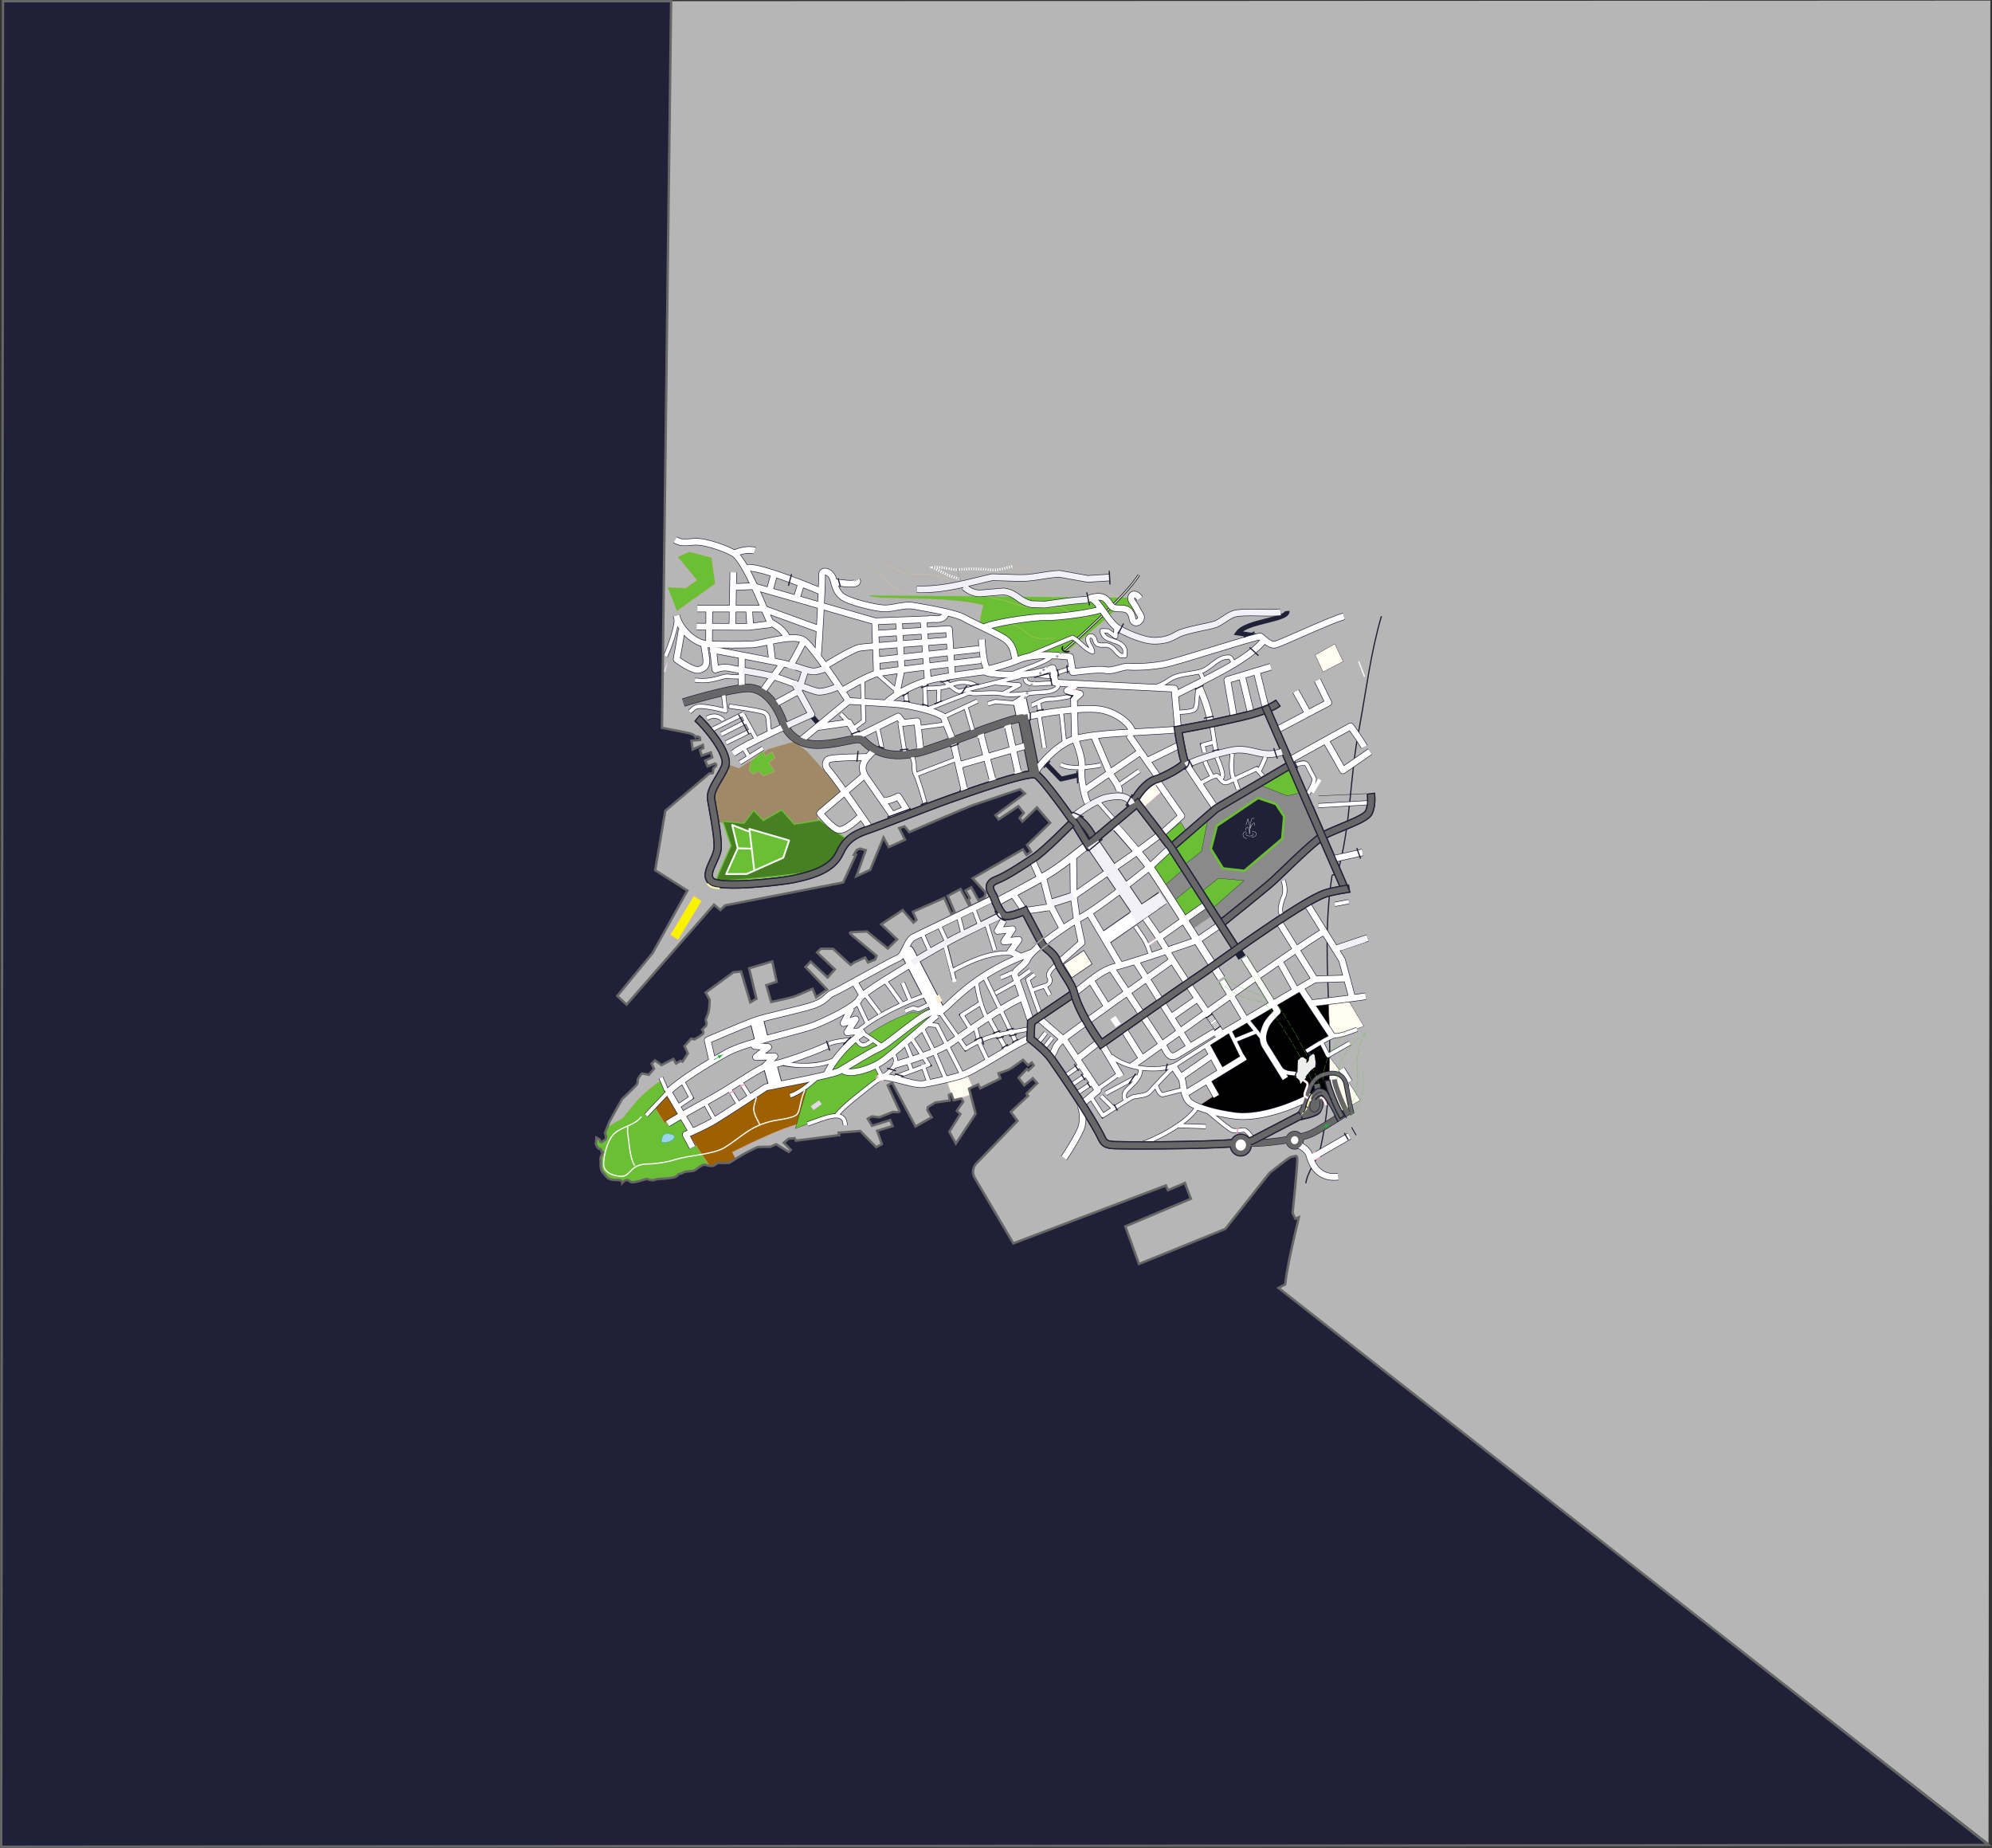 <?xml version="1.0" encoding="utf-8"?>
<!-- Generator: Adobe Illustrator 10, SVG Export Plug-In . SVG Version: 3.0.0 Build 76)  -->
<!DOCTYPE svg PUBLIC "-//W3C//DTD SVG 1.0//EN"    "http://www.w3.org/TR/2001/REC-SVG-20010904/DTD/svg10.dtd">
<svg 
	 xmlns:x="http://ns.adobe.com/Extensibility/1.0/" xmlns:i="http://ns.adobe.com/AdobeIllustrator/10.0/" xmlns:graph="http://ns.adobe.com/Graphs/1.0/" i:viewOrigin="-524.6162 469.5723" i:rulerOrigin="523.6152 659.3203" i:pageBounds="-523.6152 254.6797 1193.3848 -659.3203"
	 xmlns="http://www.w3.org/2000/svg" xmlns:xlink="http://www.w3.org/1999/xlink" xmlns:a="http://ns.adobe.com/AdobeSVGViewerExtensions/3.0/"
	 width="1663.964" height="1543.46" viewBox="0 0 1663.964 1543.46"
	 overflow="visible" enable-background="new 0 0 1663.964 1543.46" xml:space="preserve">
	<rect x="0" y="0" width="1663.964" height="1543.46" fill="#333333" stroke="none"/>
	<g id="Layer_1" i:layer="yes" i:dimmedPercent="50" i:rgbTrio="#4F008000FFFF">
		<path i:knockout="Off" fill-rule="evenodd" clip-rule="evenodd" fill="#B6B6B6" d="M553.001,607.893
			c0,0,18.747,3.602,21.764,4.281s5.205,1.329,6.225,3.393c1.432-1.114,3.583,0.406,3.583,0.406l0.191,2.036l-7.225,0.636
			l1.077,7.286l8.466-3.786l0.443,2.625l-2.838,1.648l1.463,4.688l7.587-2.655l1.211,4.101l-5.929,2.708l2.068,4.81l6.193-2.41
			c0.884,0.189,1.891,1.921-0.499,3.269c-1.544,0.871-0.752,3.029-1.506,4.861l-2.638,0.204l-36.894,31.215l-8.46,49.617
			l26.913,17.015l-29.054,52.138l-29.477,35.879l7.725,7.213l73.014-83.487l5.347,4.524l4.042-3.93l98.542-19.137L715,713.893
			l-1.659-0.053l2.382-3.983l2.814-1.068l4.652,1.312l-7.84,21.789l11.58-5.426l11.102-26.905l4.371,7.974l13.553-6.231
			l-4.851-9.729l4.485-1.305l3.952,4.77c0,0,47.944-20.777,54.124-22.898c6.182-2.12,38.478-12.964,38.478-12.964l4.001,3.611
			l-24.572,18.057l2.618,3.565l16.525-11.065l4.468,5.655l-3.501,4.236l2.367,2.979l12.125-11.79l11.087,12.832l-19.331,18.517
			l3.363,5.62l-3.717,2.779l-3.122-4.741l-41.995,24.159l10.847,11.957c0,0-0.134,3.186-1.842,4.289
			c-1.708,1.105-4.232,1.895-4.232,1.895l-5.919-10.634l-4.823,2.743l3.614,6.207l-1.166,1.414l1.5,3.819l-1.131,0.542
			l-6.915-13.277l-10.763,5.744l5.798,13.532l-2.826,1.355l-5.81-13.238l-26.238,11.617l3.037,6.771L763,770.562l-8.972-10.442
			l-17.944,11.889l13.312,12.616l-7.795,7.577l-17.397-14.197c0,0-12.479,0.465-13.597,0.72c-1.119,0.253-0.866,0.842,1.008,2.353
			c1.875,1.512,20.593,17.202,20.593,17.202l-1.24,3.15l-5.917,2.419l-2.316-4.136l-9.032,4.058l-3.139,2.218l-14.657-13.529
			l-10.242-0.042l-3.176,3.088l14.91,14.116l-6.1,6.765l-14.116-13.221l-4.343,4.5l18.032,18.856l-9.128,6.375l-3.025-7.058
			c0,0-12.699,5.679-16.065,6.73c-3.368,1.051-18.456,4.331-18.456,4.331l-4.114-14.055l8.706-2.909l-3.715-16.944l-19.347,5.754
			l6.126,25.434l-5.111,3.024l-7.773-25.775l-6.396,0.663l-23.14,16.94l3.35,5.91c0,0-0.065,8.12-1.318,11.559
			c-1.253,3.44-2.432,5.142-1.664,6.617c0.769,1.475,0.407,3.492-0.735,4.328c-1.143,0.833-2.598,2.524-2.598,2.524
			s2.114,2.39,0.394,3.784c-1.72,1.395-6.831,4.421-6.831,4.421l-2.741-0.671l-5.522,6.201l2.785,6.183l-4.44,6.817l-1.634-0.633
			l-3.691,2.201l-2.33-3.848l-9.909,5.189l-5.371-3.945l-2.887,2.809l2.041,4.127l-4.367,5.077c0,0-3.847-0.704-5.217-1.037
			c-1.371-0.335-4.09,5.087-4.09,5.087s0.455,2.334-0.724,4.037c-1.18,1.701-12.427,12.359-12.427,12.359l-10.483,18.804l-3.72,9.45
			c0,0,2.317,4.137-0.245,5.792c-2.561,1.658-3.175,3.091-4.135-0.422l-2.704-1.538l-0.497,5.205c0,0,1.741,4.696,3.424,4.171
			c1.684-0.524,0.708,2.923,2.103,2.68c1.394-0.246-2.083,3.412-1.639,6.037c0.443,2.625-0.908,8.382,2.288,11.388
			c3.195,3.004,2.785,6.182,12.21,5.906c3.854-0.113,3.785,2.154,3.785,2.154s1.456-1.695,2.574-1.948
			c3.355-0.761,2.716,1.25,5.469,1.628c2.752,0.379,12.023-2.801,12.023-2.801s5.444,2.209,7.453,0.531
			c0.786-0.652,14.15-0.7,16.988-2.348c2.838-1.648,1.48-2.273,3.705-2.49c2.224-0.219,1.984-1.096,4.22-1.602
			c2.237-0.51,6.937-0.356,8.369-1.471c1.432-1.115,5.437-4.174,7.108-4.411c1.671-0.233,6.009,1.937,8.559,0.569
			c2.549-1.368,2.875-2.518,4.797-2.165c1.924,0.353,8.031-0.029,8.031-0.029s9.958-6.347,13.638-8.258
			c3.68-1.912,9.056-4.638,10.174-4.893c1.118-0.253,10.53-0.237,10.53-0.237l4.798-2.166l10.527,6.433l1.732-1.683l-5.839-5.99
			l4.018-3.352l5-0.418l1.021,2.062l36.188-4.625l-0.468-2.045l18.058-1.445l13.275,13.483l4.81-2.454l-3.96-11.15l12.902-3.932
			l-2.004-4.997l-15.149,4.729l-3.627-5.918l3.403-1.92l6.336,0.785l11.267-4.566c0,0,6.334,0.787,5.566-0.689
			c-0.768-1.475-9.891-21.494-9.891-21.494l3.692-2.199l19.499,36.598l13.613-7.68l-3.626-5.917l0.386-2.6l6.254-3.857l11.975-1.642
			l-0.634-4.66l1.972-0.808L796.61,919l6.433-1.53l1.548,2.661l-5.307,7.66l2.932,2.704l-9.207,14.784l5.455,9.854l16.495-24.805
			l-5.48-21.062l7.624-3.522l1.801,3.25l16.679-8.161l-1.475-4.399c0,0,7.851-2.355,10.412-4.013
			c2.562-1.655,9.995-7.217,9.995-7.217l4.24,4.489l3.139-2.217l1.561,2.369l-4.33,4.209l-1.333-1.203l-6.954,7.316l4.72,6.244
			l7.17-5.858l3.699,4.18l-8.951,8.703l1.31,1.78l-14.411,13.458l5.553,7.533l-34.743,36c-2.886,3.754-3.145,7.71-0.777,11.866
			l32.038,54.41l127.461-48.363l1.711,4.014l14.158-6.107l4.979,13.214l-54.738,23.065l11.41,31.406l72.111-29.276l36.855-46.663
			c0,0,16.193-13.254,18.344-13.514c3.119-0.377,4.521-2.174,4.929,1.32c0.405,3.494-3.917,45.599-3.917,45.599l2.292,4.717
			l2.927-1.238c-4.313,18.728-9.074,37.288-11.49,56.117l-5.504,2.964l593.096,463.721l1.5-1538.959L560.606,1L553.001,607.893z"/>
		<path i:knockout="Off" fill-rule="evenodd" clip-rule="evenodd" fill="none" d="M1153.929,514.659
			c-9.059,31.033-12.541,61.084-18.283,92.225c-8.395,41.495-6.738,80.998-18.452,122.384c-0.048,1.16-4.472,1.015-4.522,2.174
			c-12.069,76.184,8.125,148.774-9.573,227.095c-2.653,10.354-10.786,19.374-12.331,29.765"/>
		<path i:knockout="Off" fill-rule="evenodd" clip-rule="evenodd" fill="none" stroke="#202038" d="M1090.767,988.301
			c1.545-10.391,9.678-19.41,12.331-29.765c17.698-78.32-2.496-150.911,9.573-227.095c0.051-1.159,4.475-1.014,4.522-2.174
			c11.714-41.386,10.058-80.889,18.452-122.384c5.742-31.14,9.225-61.192,18.283-92.225"/>
		
			<path i:knockout="Off" fill-rule="evenodd" clip-rule="evenodd" fill="#FFFDEF" stroke="#202038" stroke-width="0.25" stroke-miterlimit="3.864" d="
			M1121.935,552.488l-6.908-14.727l-16.454,9.327l6.604,14.139L1121.935,552.488z"/>
		
			<path i:knockout="Off" fill-rule="evenodd" clip-rule="evenodd" fill="#FFFDEF" stroke="#F49AB8" stroke-width="0.25" stroke-linejoin="round" stroke-miterlimit="3.864" d="
			M808.044,897.329l6.53,15.874L796.61,919l-5.953-16.434L808.044,897.329z"/>
		
			<path i:knockout="Off" fill-rule="evenodd" clip-rule="evenodd" fill="#FFFDEF" stroke="#F49AB8" stroke-width="0.25" stroke-miterlimit="3.864" d="
			M967.072,651.882c0,0-14.516,9.391-15.769,12.831c-1.252,3.44,3.731,9.983,3.731,9.983l16.684-14.832L967.072,651.882z"/>
		
			<path i:knockout="Off" fill-rule="evenodd" clip-rule="evenodd" fill="#FFFDEF" stroke="#202038" stroke-width="0.25" stroke-miterlimit="3.864" d="
			M1115.626,864.965c5.553-0.402,23.59-7.937,23.59-7.937l-13.447-22.481l-16.059,1.789c0.371,10.071,0.733,20.16,0.921,30.283
			C1112.202,865.754,1113.925,865.087,1115.626,864.965z"/>
		
			<path i:knockout="Off" fill-rule="evenodd" clip-rule="evenodd" stroke="#F49AB8" stroke-width="0.25" stroke-miterlimit="3.864" d="
			M1086.296,825.143l-77.908,48.523l12.343,22.445l-11.401,7.751l3.356,12.291l-12.532,8.294
			c10.361,3.818,41.636,8.552,51.234,6.306c13.758-3.221,52.593-19.739,56.803-12.846c0.194-0.045,0.547,0.301,0.994,0.9
			c1.064-12.037,1.5-23.972,1.562-35.841l-2.393-3.155l-4.082-8.254c0,0,2.795-2.979,6.358-4.938
			c-0.188-10.123-0.55-20.212-0.921-30.283l-16.211,1.805L1086.296,825.143z"/>
		
			<path i:knockout="Off" fill-rule="evenodd" clip-rule="evenodd" fill="#FFFDEF" stroke="#202038" stroke-width="0.25" stroke-miterlimit="3.864" d="
			M1109.185,918.808c1.961,2.632,5.789,10.194,6.773,11.823c0.277,0.008,20.283-11.562,20.156-11.818
			c-1.021-2.063-9.873-15.405-9.873-15.405l-15.494-20.44C1110.685,894.836,1110.249,906.771,1109.185,918.808z"/>
		
			<path i:knockout="Off" fill-rule="evenodd" clip-rule="evenodd" fill="#FFFDEF" stroke="#F49AB8" stroke-width="0.25" stroke-linejoin="round" stroke-miterlimit="3.864" d="
			M548.453,986.652l-1.036-14.828l19.561-4.296l0.926,17.435L548.453,986.652z"/>
		<path i:knockout="Off" fill-rule="evenodd" clip-rule="evenodd" fill="#8A8A8A" d="M1077.62,636.907l-63.691,39.7l-51.869,48.206
			l32.688,52.112l18.81-12.733l4.685,7.113c1.61,1.212,84.943-70.917,84.943-70.917L1077.62,636.907z"/>
		
			<path i:knockout="Off" fill-rule="evenodd" clip-rule="evenodd" fill="#FFFDEF" stroke="#E4D6E7" stroke-width="0.5" stroke-miterlimit="3.864" d="
			M675.077,912.156l10.368-9.525l4.253,4.199l1.204-2.283l3.147,4.165l5.196-5.052l2.35,9.938l4.904,1.898l-10.271,7.209
			l-4.903-1.898l-3.035,6.281l-3.122-4.743l-9.694,6.647l-5.285-5.972l5.627-2.14L675.077,912.156z"/>
		<path i:knockout="Off" fill="#FFFDEF" stroke="#202038" stroke-width="0.5" d="M888.337,805.375l17.008-11.563l6.924,11.297
			l-17.005,11.566L888.337,805.375"/>
		<path i:knockout="Off" fill-rule="evenodd" clip-rule="evenodd" fill="#9F8967" d="M607.409,639.047
			c-1.585-1.792,9.856,2.641,9.856,2.641l24.487-16.029l21.859-6.252l10.188,7.873l30.151,33.464l-21.291,19.034l1.219,10.48
			l-84.028-3.308c0,0-8.066-18.825-4.504-24.511C598.91,656.756,608.995,640.839,607.409,639.047z"/>
		
			<path i:knockout="Off" fill-rule="evenodd" clip-rule="evenodd" fill="#E5EFC6" stroke="#F49AB8" stroke-width="0.25" stroke-linejoin="round" stroke-miterlimit="3.864" d="
			M945.669,496.297c-0.563,1.548,0.287,2.505,1.881,3.069C946.743,496.773,946.04,495.278,945.669,496.297z"/>
		
			<path i:knockout="Off" fill-rule="evenodd" clip-rule="evenodd" fill="#E5EFC6" stroke="#F49AB8" stroke-width="0.25" stroke-linejoin="round" stroke-miterlimit="3.864" d="
			M1154.622,504.82"/>
		
			<path i:knockout="Off" fill-rule="evenodd" clip-rule="evenodd" fill="#E5EFC6" stroke="#F49AB8" stroke-width="0.25" stroke-linejoin="round" stroke-miterlimit="3.864" d="
			M1125.526,511.997"/>
		
			<path i:knockout="Off" fill-rule="evenodd" clip-rule="evenodd" fill="#E5EFC6" stroke="#F49AB8" stroke-width="0.25" stroke-linejoin="round" stroke-miterlimit="3.864" d="
			M965.447,513.182"/>
		
			<path i:knockout="Off" fill-rule="evenodd" clip-rule="evenodd" fill="#9F6100" stroke="#F49AB8" stroke-width="0.25" stroke-miterlimit="3.864" d="
			M700.659,929.23c0,0-28.42,7.022-45.979,13.59c-17.167,6.42-42.906,19.491-42.906,19.491l3.326,6.488
			c-4.742,7.39-18.879,7.799-22.136,6.243l-17.45-26.09c0,0,24.076-12.852,28.094-16.203c4.017-3.35,36.201-24.639,36.201-24.639
			s41.261-8.113,50.017-10.849L700.659,929.23z"/>
		
			<path i:knockout="Off" fill-rule="evenodd" clip-rule="evenodd" fill="#6BBF34" stroke="#F49AB8" stroke-width="0.25" stroke-miterlimit="3.864" d="
			M627.512,635.06l-2.001,8.056l3.724,3.601l4.545-2.752l3.701,4.181l9.572-3.75l-4.659-7.692l5.147-3.894l-2.569-4.725
			l-5.677,3.297l-2.041-4.127L627.512,635.06z"/>
		
			<path i:knockout="Off" fill-rule="evenodd" clip-rule="evenodd" fill="#6BBF34" stroke="#F49AB8" stroke-width="0.25" stroke-miterlimit="3.864" d="
			M506.936,942.224l-1.638,4.159c0,0,2.317,4.137-0.245,5.792c-2.561,1.658-3.175,3.091-4.135-0.422l-2.704-1.538l-0.497,5.205
			c0,0,1.741,4.696,3.424,4.171c1.684-0.524,0.708,2.923,2.103,2.68c1.394-0.246-2.083,3.412-1.639,6.037
			c0.443,2.625-0.908,8.382,2.288,11.388c3.195,3.004,2.785,6.182,12.21,5.906c3.854-0.113,3.785,2.154,3.785,2.154
			s1.456-1.695,2.574-1.948c3.355-0.761,2.716,1.25,5.469,1.628c2.752,0.379,12.023-2.801,12.023-2.801s5.444,2.209,7.453,0.531
			c0.786-0.652,14.15-0.7,16.988-2.348c2.838-1.648,1.48-2.273,3.705-2.49c2.224-0.219,1.984-1.096,4.22-1.602
			c2.237-0.51,6.937-0.356,8.369-1.471c1.432-1.115,5.437-4.174,7.108-4.411c1.008-0.142,2.988,0.593,4.96,0.896
			c0,0-15.909-23.584-17.446-26.536c-1.536-2.949-22.584-42.21-23.34-43.977c-0.756-1.764-16.838,11.926-20.64,16.733
			c-3.802,4.809-11.67,14.125-11.67,14.125l-13.048,7.408L506.936,942.224z"/>
		<path i:knockout="Off" fill-rule="evenodd" clip-rule="evenodd" fill="#478023" stroke="#6BBF34" d="M603.771,685.919
			l17.646,1.731l8.207-10.755l7.953,8.38l15.321-8.784l10.571,11.945l21.184-3.372l20.98,14.602
			c-5.335,11.792-11.753,24.121-19.397,26.638c-11.229,3.696-87.957,11.066-87.859,8.75c0.098-2.317,12.281-28.608,12.281-28.608
			L603.771,685.919z"/>
		
			<path i:knockout="Off" fill-rule="evenodd" clip-rule="evenodd" fill="#BEDDAA" stroke="#F49AB8" stroke-width="0.25" stroke-miterlimit="3.864" d="
			M1113.364,866.051l-2.838-4.291c0.045,1.924,0.084,3.848,0.119,5.772L1113.364,866.051z"/>
		
			<path i:knockout="Off" fill-rule="evenodd" clip-rule="evenodd" fill="#BEDDAA" stroke="#F49AB8" stroke-width="0.25" stroke-miterlimit="3.864" d="
			M1140.747,833.873"/>
		
			<path i:knockout="Off" fill-rule="evenodd" clip-rule="evenodd" fill="#6BBF34" stroke="#202038" stroke-width="0.25" stroke-miterlimit="3.864" d="
			M976.998,711.955l12.735,13.177l-18.957,16.208l-11.555-14.879L976.998,711.955z"/>
		
			<path i:knockout="Off" fill-rule="evenodd" clip-rule="evenodd" fill="#6BBF34" stroke="#202038" stroke-width="0.25" stroke-miterlimit="3.864" d="
			M998.043,738.164l8.658,14.639L988.575,765.7l-8.311-13.032L998.043,738.164z"/>
		
			<path i:knockout="Off" fill-rule="evenodd" clip-rule="evenodd" fill="#6BBF34" stroke="#202038" stroke-width="0.25" stroke-miterlimit="3.864" d="
			M1086.524,662.141l-10.18-21.215l-23.885,14.888l22.881,8.863L1086.524,662.141z"/>
		
			<path i:knockout="Off" fill-rule="evenodd" clip-rule="evenodd" fill="#6BBF34" stroke="#202038" stroke-width="0.25" stroke-miterlimit="3.864" d="
			M1009.235,682.837l-5.621,28.242l-14.892,11.699l-16.113-24.888l13.759-11.156l6.221,10.065L1009.235,682.837z"/>
		
			<path i:knockout="Off" fill-rule="evenodd" clip-rule="evenodd" fill="#6BBF34" stroke="#202038" stroke-width="0.25" stroke-miterlimit="3.864" d="
			M1003.856,744.732l13.76-11.154l21.519,1.858l-25.887,22.945L1003.856,744.732z"/>
		
			<path i:knockout="Off" fill-rule="evenodd" clip-rule="evenodd" fill="#6BBF34" stroke="#F49AB8" stroke-width="0.25" stroke-miterlimit="3.864" d="
			M565.492,510.353l31.969-22.747l-2.956-21.851l-18.618-4.955l-9.873,4.321l16.072,19.375l-9.417,6.656l-14.917-0.774"/>
		
			<path i:knockout="Off" fill-rule="evenodd" clip-rule="evenodd" fill="#6BBF34" stroke="#202038" stroke-width="0.25" stroke-miterlimit="3.864" d="
			M689.825,897.263c0,0,11.264-17.62,14.151-20.426c2.887-2.806,10.898-8.927,10.898-8.927l6.163,4.839l8.515-4.944l-4.566-3.338
			c0,0,15.385-12.138,37.628-19.082c0.842-0.265,4.11,1.002,4.11,1.002s11.027-5.442,11.231-3.695
			c0.204,1.746,3.122,4.741,1.052,7.866c-2.07,3.124-28.232,26.059-33.367,29.662c-5.136,3.604-13.723,10.286-13.723,10.286
			l4.598,9.14l-35.856,29.585l-36.278,13.324l10.387-36.21L689.825,897.263z"/>
		
			<path i:knockout="Off" fill-rule="evenodd" clip-rule="evenodd" fill="#9F6100" stroke="#F49AB8" stroke-width="0.25" stroke-linejoin="round" stroke-miterlimit="3.864" d="
			M556.501,913.953l-9.615,10.787l8.307,13.464l12.895-7.077L556.501,913.953z"/>
		
			<path i:knockout="Off" fill-rule="evenodd" clip-rule="evenodd" fill="#6BBF34" stroke="#F49AB8" stroke-width="0.25" stroke-miterlimit="3.864" d="
			M725.795,497.282c3.123,4.741,63.689-0.254,95.446,8.319c0,0-5.842,19.534-0.832,19.696c6.083,0.198,25.169,7.198,27.729,25.265
			c0,0,37.44-3.191,39.458-3.359l39.02-32.381c5.92-9.089,11.182-1.851,18.997-4.024c5.602-1.559-1.799-9.92-0.065-11.605"/>
		<path i:knockout="Off" fill="none" stroke="#E0C386" stroke-width="0.25" stroke-miterlimit="3.864" d="M931.668,473.798
			 M843.045,474.403c11.197,0.363,14.082,0.891,19.906,0.646 M793.341,484.392l-16.418-4.594l-20.46-0.664
			c-6.431-1.803-9.747-5.248-15.191-7.454 M838.059,487.584c7.717,0.83,13.134,0.426,22.12,0.717
			c7.188,0.234,11.75,10.244,20.598,10.53 M906.311,497.34c3.927-1.178,6.328-5.596,10.751-5.452
			c4.702,0.153,11.777,6.329,17.979,6.964 M731.651,476.588c9.09,7.691,12.342,15.918,26.892,18.856l11.06,0.359
			c3.493-0.757,9.612-1.428,13.369-1.886l13.271,0.431c14.881,1.644,25.32,3.578,39.594,6.506
			c8.102,1.568,18.382,7.268,26.876,6.093l24.33,0.791c10.414,5.849,18.617,8.291,30.602,9.695 M826.59,523.178l17.793-1.743
			c10.986,2.097,13.379,11.021,24.42,11.815l12.743-0.167"/>
		
			<path i:knockout="Off" fill-rule="evenodd" clip-rule="evenodd" fill="#202038" stroke="#6BBF34" stroke-width="2" stroke-miterlimit="3.864" d="
			M1072.673,681.995l-6.76-10.372l-15.012-5.128l-34.48,23.246l-4.966,19.271l10.109,16.283l17.912,2.03l31.587-26.817
			L1072.673,681.995z"/>
		<path i:knockout="Off" fill-rule="evenodd" clip-rule="evenodd" fill="none" d="M574.765,612.173"/>
		<path i:knockout="Off" fill-rule="evenodd" clip-rule="evenodd" fill="none" d="M556.554,446.541"/>
		<path i:knockout="Off" fill="none" stroke="#A5A5A5" stroke-linejoin="round" stroke-miterlimit="3.864" d="M1132.164,577.765
			 M1105.63,603.009 M1108.271,605.995 M1115.462,606.229"/>
		<path i:knockout="Off" fill="none" stroke="#000000" stroke-width="2" stroke-linejoin="round" stroke-miterlimit="3.864" d="
			M888.872,543.183c5.726-4.455,51.748-45.31,62.458-62.946"/>
		<path i:knockout="Off" fill="none" stroke="#DEDEDE" stroke-linejoin="round" stroke-miterlimit="3.864" d="M888.872,543.183
			c5.726-4.455,51.748-45.31,62.458-62.946"/>
		<path i:knockout="Off" fill-rule="evenodd" clip-rule="evenodd" fill="#E4D6E7" d="M555.853,561.669l-1.623-0.923l3.684-8.582"/>
		<path i:knockout="Off" fill="none" stroke="#E4D6E7" stroke-width="4" stroke-miterlimit="3.864" d="M678.386,925.607l6.855-5"/>
		<path i:knockout="Off" fill="#F8F400" stroke="#F49AB8" stroke-width="0.25" stroke-miterlimit="3.864" d="M586.09,752.498
			l-19.644,32.52l-6.534-4.272l19.645-32.521L586.09,752.498z"/>
		
			<path i:knockout="Off" fill-rule="evenodd" clip-rule="evenodd" fill="#9ED4E7" stroke="#00A8EB" stroke-width="0.25" stroke-miterlimit="3.864" d="
			M557.339,946.621c2.32,0.801,6.07,0.487,5.96,3.095c-0.116,2.751-5.149,3.894-6.278,4.438l-4.424-0.144l0.122-2.897
			C554.117,947.532,554.104,947.822,557.339,946.621z"/>
		<path i:knockout="Off" fill="none" stroke="#9ED4E7" stroke-width="6" stroke-miterlimit="3.864" d="M1144.366,813.687"/>
		<path i:knockout="Off" fill="none" stroke="#F49AB8" stroke-width="4" stroke-miterlimit="3.864" d="M1130.87,647.917"/>
		<path i:knockout="Off" fill="none" stroke="#202038" stroke-width="4" stroke-linejoin="round" stroke-miterlimit="3.864" d="
			M816.951,574.496c-1.537-2.951-11.848-7.927-24.847-1.677c-4.641,2.23-17.805,2.033-17.805,2.033 M565.459,452.05
			 M564.983,515.847c0.812,6.987-6.076,25.908-9.11,32.191 M620.805,597.134l11.311,20.671 M642.916,611.194
			c-1.919-7.023,0.611-14.482-5.399-16.418c-6.009-1.935-28.806-4.996-28.806-4.996 M618.014,637.071l19.339-12.135
			 M624.918,630.914l-3.098-5.321 M580.504,567.98c14.304,2.206,23.421-3.881,27.819-3.158c4.399,0.724,10.507,0.342,10.507,0.342
			 M576.062,594.521c3.994-2.771,3.563-5.685,14.021-4.185c10.457,1.499,15.914,3.416,15.914,3.416l-1.625-13.974 M595.949,608.8
			l25.458-12.807 M606.532,620.456l19.794-9.8 M602.401,613.36l21.502-10.905 M713.941,607.698l7.433-5.56l-0.82-33.093
			 M709.135,603.482l-6.896-7.185 M732.46,562.471l16.557,14.46 M751.763,603.705l3.951,24.493 M736.506,624.094l-3.236-15.188
			 M761.675,631.293c3.529,8.235,0.641,11.042,3.21,15.767c2.57,4.724,8.326,25.794,8.326,25.794 M764.885,647.06l34.896-13.37
			 M766.535,607.956l23.949-3.284 M772.307,569.566l0.983,22.656 M756.254,576.005l1.397,12.808 M784.252,575.174l-0.225,11.884
			 M789.37,598.254c4.246-2.182,25.133-11.656,27.117-12.751 M806.866,590.411l5.806,19.912 M789.37,598.254
			c4.246-2.182,25.133-11.656,27.117-12.751 M806.866,590.411l5.806,19.912 M847.971,587.394l-16.553-1.407
			c-2.813,1.068-6.169,1.83-6.169,1.83 M847.166,586.789l11.377-7.173 M786.291,566.249c0,0,12.253,11.419,14.754,11.21
			c2.501-0.208,51.196-12.55,51.196-12.55 M774.949,592.275c0,0,26.755-10.733,28.149-10.978c1.395-0.245,6.242-3.568,8.405-2.339
			c2.164,1.231,18.61-1.425,26.002,0.555c7.392,1.98,23.021-0.994,32.171-1.276c9.147-0.283,13.393-2.466,14.37-5.916
			 M831.524,570.327l19.858,1.805l-13.878,7.381 M879.682,570.73c-8.822-0.866-22.302,3.627-23.367-3.949 M863.951,562.968
			c6.825,2.252,15.975,1.969,15.975,1.969 M880.289,562.918l15.45-5.299 M861.745,589.001c3.078-0.77,9.081-5.216,14.887-5.028
			c5.808,0.188,18.106-2.603,18.106-2.603 M867.626,587.452l1.342,7.585 M886.447,594.154l2.771,26.195 M868.027,597.617
			l4.395,27.118 M873.015,636.937l13.263,13.773l16.495-3.815 M885.96,638.517c9.734,5.537,33.479,0.506,33.479,0.506
			 M857.085,548.533l38.888-16.142c6.489,3.691,9.708,9.452,16.654,12.144c-0.628-4.807-4.149-6.661-3.96-11.151
			c0.049-1.159,1.203-2.281,2.31-2.246c4.838,0.158,2.383,5.878,6.342,7.168c3.823,1.284,5.55-0.255,8.825,0.866
			c4.638,1.601,6.107,6.145,10.163,8.452l3.319,0.107l0.193-4.635c-2.744-10.386-18.31-5.669-19.247-16.288l4.978,0.161l6.439,4.851
			c0.16-3.767,0.156-6.957,0.392-9.27"/>
		<path i:knockout="Off" fill="none" stroke="#202038" stroke-width="4" d="M935.659,654.923l15.972-11.084 M1012.437,606.945
			l3.061,19.36l-1.387-6.542 M1013.269,620.024l-8.682,2.329l1.681,6.146 M1029.333,629.683c-0.156,3.766-2.098,13.709,1.455,21.367
			 M1016.477,632.602c0,0,7.354,16.047,3.708,17.088 M1006.646,635.908c0.562,3.064,6.219,13.399,6.219,13.399 M1057.076,632.324
			c-0.649,2.3-5.222,11.578-5.222,11.578 M1003.256,653.927c0,0,11.364-6.883,13.541-5.942c2.176,0.941,3.842,7.376,8.915,5.22
			c1.062-0.451,2.731-1.198,4.706-2.102c7.46-3.41,19.298-9.011,19.298-9.011l5.008,5.964 M1031.605,651.366l2.712,7.919
			 M917.315,669.701l12.157,13.737 M1052.985,531.687l-18.979-2.937c7.077-10.212,41.985-10.82,41.198-18.386 M966.802,572.978
			c4.904-1.436,7.918-3.948,11.328-6.013c6.817-4.13,16.501-3.96,24.623-6.162c8.819-2.325,13.672-12.32,23.764-11.992
			c2.35,0.076,3.404,4.607,4.154,6.516 M1002.176,561.363c1.172,1.779,2.601,4.001,2.472,7.042
			c-0.066,1.593-2.984,5.124-3.611,6.844c-1.572,4.445-0.621,11.437-2.343,16.167c-1.246,3.296-10.653,3.134-14.548,3.588
			 M966.802,572.978c4.904-1.436,7.918-3.948,11.328-6.013c6.817-4.13,16.501-3.96,24.623-6.162
			c8.819-2.325,13.672-12.32,23.764-11.992c2.35,0.076,3.404,4.607,4.154,6.516 M1002.176,561.363
			c1.172,1.779,2.601,4.001,2.472,7.042c-0.066,1.593-2.984,5.124-3.611,6.844c-1.572,4.445-0.621,11.437-2.343,16.167
			c-1.246,3.296-10.653,3.134-14.548,3.588 M789.388,788.242l7.602,29.832 M795.071,811.05
			c12.459-6.556,30.306-16.129,49.082-14.938 M558.252,911.845l-18.551,19.702 M556.642,910.633l-4.537-10.59 M588.877,920.961
			l8.236,14.77 M618.413,903.355l8.311,13.032 M697.505,885.05c-15.422,6.552-33.876,5.246-43.885,3.158 M716.537,861.289
			c16.672-14.54,46.542-26.911,56.642-30.064 M720.359,862.576l15.068,10.352 M714.634,867.031
			c4.131,7.097,6.318,7.747,13.751,2.188 M739.358,819.105l14.652,20.198 M754.015,820.844l6.139,14.598 M674.506,938.822
			c15.174-5.309,31-12.916,31.52,1.022 M698.602,932.062c2.432-5.141,21.893-20.174,30.48-26.854
			c8.588-6.684,25.544-14.834,16.559-24.988 M756.514,871.871l5.017,12.345 M761.157,866.8l14.556,22.519l-27.56,10.127
			 M769.843,857.801l10.733,21.232l9.074,21.179 M774.917,855.646l7.717,0.831l20.458,40.11 M785.839,846.138l20.898,29.685
			c0,0,11.955-7.734,22.03-10.307c10.076-2.574,30.154-5.983,30.154-5.983 M811.268,860.307l-7.782-12.437l16.5-10.485
			 M815.767,819.264c0.162,9.287,5.032,25.107,8.658,31.025 M823.053,817.18l21.393,44.203l4.562,10.009 M831.387,829.633
			l18.713-10.414 M758.668,886.444l2.472,7.043 M770.736,889.156l5.447,15.26 M814.707,857.517l3.309,13.452l6.603,14.135
			 M826.084,850.345l14.408,25.993 M881.653,806.32c0,0-7.459,6.139-5.394,9.687c2.066,3.548,0.286,6.39-3.634,7.423
			s-11.808,4.258-11.808,4.258"/>
		<path i:knockout="Off" fill="none" stroke="#202038" stroke-width="4" stroke-linejoin="round" stroke-miterlimit="3.864" d="
			M872.626,823.43l4.105,7.676 M890.514,898.266l10.847-7.771 M894.594,906.52l13.688-9.418 M900.431,912.51l13.111-8.857
			 M928.293,882.088c16.055,13.283,45.434,12.495,55.103,6.429 M919.689,915.454l11.171,10.806 M940.556,919.615
			c0,0-3.148-4.166-0.212-8.132c2.938-3.964,14.313-11.136,11.916-19.917 M923.656,913.263l26.626-14.218 M1071.808,735.337
			c0,0,3.002,7.638,0.545,13.36c-2.457,5.721-3.945,12.1-1.854,15.068 M1041.966,852.132l12.636,15.492 M1027.197,860.934
			l11.213,22.987 M1049.317,861.652l-18.592,7.518 M1091.261,878.095c0,0,20.494-13.257,24.365-13.13
			c3.871,0.125,11.182-2.54,17.939-5.221 M1140.821,832.135 M1104.272,871.558l5.115,10.028l18.158-10.436 M966.001,907.096
			c0,0,2.424,8.201,5.789,7.149c3.367-1.051,16.232-4.113,16.232-4.113 M1000.153,924.447c-7.798,14.25-38.872,28.904-46.713,30.971
			 M1045.392,949.513c0,0-4.168-6.224-6.957-5.737c-2.789,0.491-6.408,0.955-9.149,0.286c-2.739-0.671-23.096-18.258-23.096-18.258
			 M982.882,940.132l24.33,0.789 M1080.864,638.752c3.873,0.125,9.041-4.062,11.398,0.786c2.135,4.39,3.769,7.248,5.306,10.198
			c1.536,2.951-4.985,13.181-4.985,13.181 M1125.526,511.997"/>
		<path i:knockout="Off" fill="none" stroke="#202038" stroke-width="4" stroke-linejoin="round" stroke-miterlimit="3.864" d="
			M948.372,773.678c6.771,10.084,8.934,11.313,12.821,24.201"/>
		<path i:knockout="Off" fill="none" stroke="#202038" stroke-width="4" stroke-linejoin="round" stroke-miterlimit="3.864" d="
			M682.226,900.205c-7.506,7.299-16.623,13.385-22.225,14.943 M590.377,599.772c2.249-0.797,3.95-1.757,6.577-1.671
			c2.903,0.094,6.28,2.088,7.187,3.569 M877.858,548.336c-2.132,4.573-29.883,12.664-33.021,14.882 M824.141,771.678l6.826,21.976"
			/>
		<path i:knockout="Off" fill="none" stroke="#202038" stroke-width="4" d="M813.318,759.142l5.484,14.391 M800.859,765.699
			l3.334,12.871 M770.352,780.083l6.325,14.129 M785.01,773.887l5.33,11.484 M716.432,837.504l7.875,16.789 M723.072,831.047
			l11.807,15.469 M775.048,839.406l-7.912,3.806l-4.375-1.304l-6.759,2.682 M732.433,891.392l3.842,7.376 M845.978,812.179
			l-10.16,4.489 M864.313,813.845l-5.809,4.363l9.848,27.708 M851.391,817.175l9.229-6.667 M867.854,869.929l5.732-7.263
			 M873.278,873.763l5.734-7.263 M1070.142,893.072c6.391,6.01,13.271,0.432,19.588,8.178 M692.342,871.836
			c5.481-2.291,15.272-3.032,17.303-3.318 M609.926,910.77l7.12,11.65 M570.505,903.845l6.859,12.917l-11.081,7.399
			 M910.814,915.748l10.403,16.001c0,0,22.2-14.364,25.014-15.431c2.814-1.07,11.107-0.802,14.021-4.187
			c2.912-3.387,19.15-20.843,23.144-23.615c3.993-2.771,38.979-24.838,38.979-24.838 M1114.987,755.301l11.725-2.229
			 M676.995,596.78l6.916,7.815 M1086.108,933.953c1.835-0.811,15.059-2.558,16.004-6.95 M1129.681,930.661
			c-1.172-1.779-4.758-23.053-5.688-26.456c-1.078-3.951-4.564-8.269-12.131-7.791c-7.877,0.502-13.856,3.614-17.215,11.047
			c-3.954,8.748-4.578,17.918-10.088,23.832 M916.943,909.668l17.979-12.758 M1101.077,672.867l41.633-2.42"/>
		<path i:knockout="Off" fill="none" stroke="#202038" stroke-width="6" stroke-linejoin="round" stroke-miterlimit="3.864" d="
			M1044.062,954.841c9.955,0.323,40.754-2.7,52.636-8.696c3.983-2.01,12.423-7.058,30.177-18.35 M942.923,613.97l26.109,37.395
			 M967.804,654.226l19.061,27.303l-15.542,13.999 M822.118,524.193c4.018-3.35,40.254-9.135,51.313-8.776
			c11.061,0.359,44.484-4.357,47.371-7.165 M696.915,486.193c6.334,0.785,21.456,3.306,18.899-1.708 M563.848,450.837
			c4.326,2.462,6.539,2.533,15.987,1.68c9.449-0.854,28.749,6.65,33.365,9.784c10.767,7.311,27.639,53.688,30.257,57.253
			c6.219,3.537,11.469,7.043,14.368,13.809 M562.816,449.064"/>
		<path i:knockout="Off" fill="none" stroke="#202038" stroke-width="6" stroke-linejoin="round" stroke-miterlimit="3.864" d="
			M569.305,452.755 M666.904,620.095l41.882-34.607 M667.555,473.348 M630.466,459.961 M583.105,453.783 M613.2,462.301
			c3.392-1.63,11.809-4.257,17.266-2.34 M592.47,507.458l-0.188,30.739 M612.541,477.942l-0.75,44.064 M625.672,507.955
			l1.024,15.116 M612.577,490.243l16.527-0.624l101.871,29.296l49.362-1.879c0,0-7.243-0.682,0,0c9.375,0.885,9.62-4.909,9.62-4.909
			 M686.37,526.168l-49.084-17.836l-54.819-0.04 M581.832,523.354l43.181,0.242l18.924-2.287 M622.617,475.369
			c3.058-6.861,63.99,18.901,63.99,18.901 M642.897,493.431l3.928-14.375 M665.325,499.96l3.832-12.058 M683.278,546.952
			c0.919-8.672,3.695-61.372,3.363-66.604c-0.333-5.231,7.334-3.242,9.278,3.202c1.943,6.445,2.326,10.518,7.684,14.752
			c5.359,4.235,27.282,9.587,35.025,9.838c7.742,0.252,16.207-3.534,24.453-2.106c8.246,1.428,34.643,5.766,42.213,10.072
			c7.57,4.307,22.257,10.584,31.991,16.121s9.391,13.647,10.855,18.336 M703.046,577.179c0,0,21.021-12.66,29.414-14.708
			c8.392-2.047,86.851-11.103,86.851-11.103 M730.974,518.915l1.486,43.556 M750.93,518.402l2.161,40.678l-4.148,19.589
			 M771.439,517.907l3.478,48.842 M732.198,529.28l60.52-3.837l2.326,36.738 M732.371,551.446l85.671-9.401 M690.678,555.314
			c0,0,21.609-13.454,27.741-14.415c6.132-0.961,75.009-6.035,75.009-6.035 M569.545,525.856
			c-0.774,5.197-4.369,24.803-4.369,24.803s13.769,10.375,19.012,8.739c8.417-2.628,5.847-7.352,3.718-22.503 M595.268,538.293
			l2.217,20.957c0,0,6.205-2.699,11.686-1.361c5.48,1.338,30.795,5.06,38.993,7.647c8.197,2.586,31.59,11.729,34.926,12.155
			c6.059,0.776,17.601-4.389,17.601-4.389 M612.249,629.343c11.45-8.911,65.611-32.678,65.611-32.678l-14.912-27.168
			 M648.918,587.024l18.135-9.853l6.36-19.517"/>
		<path i:knockout="Off" fill="none" stroke="#202038" stroke-width="6" stroke-linejoin="round" stroke-miterlimit="3.864" d="
			M593.216,542.289c0,0,59.884,11.225,66.999,13.196c7.116,1.971,16.37,5.752,20.266,5.298c3.895-0.454,9.522-2.591,9.522-2.591
			 M661.394,553.783c2.359-3.404,10.207-18.812,10.207-18.812 M644.903,550.927l-1.65-13.396 M636.566,577.922l18.217-24.933
			 M619.546,574.468l0.09-28.421 M682.949,607.272l26.186-3.79l7.252,11.838l33.937-16.882l4.204,5.357l11.686-1.361l2.415,21.542
			 M740.859,586.528c8.084-7.859,23.332-14.905,33.984-18.04c10.653-3.135,47.395-7.744,47.395-7.744
			c4.302,3.04,26.445,3.178,35.895,2.325c9.45-0.853,21.257-5.111,21.257-5.111l2.253,12.254l99.463,4.97l2.981,34.323
			 M854.935,599.513c14.284-3.887,48.837-9.146,63.695-6.924c14.18,2.122,25.759,12.084,27.271,18.551 M730.903,625.653
			c-5.27,6.79-15.468,12.26-7.109,24.134c8.359,11.873,21.401,30.86,21.401,30.86l11.833-4.838l-6.749-10.66
			c0,0-8.515,4.945-12.312,3.081 M721.656,647.977l-36.758,31.294c0,0,9.993,12.507,15.474,13.845
			c5.481,1.338,17.607-10.45,17.607-10.45 M820.043,533.988c0,0,1.125,25.852,5.875,24.845c4.749-1.007,16.52-4.394,23.001-7.085
			c6.481-2.69,9.836-3.452,19.561-4.296c9.728-0.844,25.426,1.116,25.426,1.116l2.229,12.834c0,0,21.724-3.065,27.481-1.719
			c5.757,1.348,13.984-3.316,18.948-2.865c4.964,0.451,17.154,0.267,29.43-1.946c12.276-2.211,79.104-24.408,80.991-23.186
			c1.887,1.221,7.438,7.492,11.898,6.768c4.46-0.727,45.994-20.551,57.755-23.651 M805.287,490
			c3.208,2.715,6.969,5.448,13.052,5.645l20.005-1.671c10.885,1.224,12.521,8.383,23.363,10.62l11.059,0.359
			c12.113-1.637,22.85-3.464,35.612-4.065 M907.688,501.446c1.756-2.264,11.391-4.852,15.666-1.232
			c4.279,3.62,4.131,7.096,8.53,7.818c4.4,0.723,12.263-1.922,14.036,8.578c1.169,6.926,9.352,1.463,6.758-2.682
			c-2.594-4.146-3.578-7.078-6.724-11.24c-3.148-4.164,1.044-10.029,6.205-2.699 M926.877,482.345 M565.056,514.109
			c2.325,10.518,14.506,23.675,27.225,24.087c12.718,0.413,26.866,0.348,35.993,0.008c8.319-0.309,34.724-9.314,43.327-3.234
			c8.549,6.041,37.14,50.438,37.186,50.517c0,0,23.753,1.351,38.659,2.415c9.444,0.673,30.268,4.463,40.53,10.597l8.016,19.985
			l10.31,44.423 M799.537,639.482l59.422-17.215 M818.958,612.268l10.479,40.367 M841.443,604.296l9.756,44.405 M765.879,492.202
			c23.363,0.759,44.273-5.96,63-10.138c7.742,0.251,14.654,0.475,21.566,0.7c12.719,0.413,21.58-2.925,34.481-3.521l23.63,4.248
			l18.321-1.146 M864.34,645.646c5.646-9.099,20.302-24.877,33.597-28.495c19.045-5.184,52.824-5.247,84.492-7.7 M905.53,660.327
			l46.759-32.129"/>
		<path i:knockout="Off" fill="none" stroke="#202038" stroke-width="6" stroke-linejoin="round" stroke-miterlimit="3.864" d="
			M958.632,635.364l26.578-13.059 M990.583,639.303c9.092-5.506,36.331-12.816,42.639-13.119c14.426-0.692,21.85,7.09,37.576,1.8
			 M991.16,638.741l24.476,36.762 M911.201,499.53c7.632,2.858,16.669,24.905,25.205,26.053 M896.859,682.09
			c5.761-5.326,20.83-14.698,27.528-15.931c6.695-1.233,16.747-3.227,21.369,5.335 M898.712,572.508l-7.385,4.401l10.962,2.676
			l-5.173,4.474l0.82,33.093c0,0,7.057,16.472,5.633,23.967c-1.422,7.496,2.539,25.201,4.855,29.338 M914.069,615.354l13.611,31.768
			c0,0,8.146,10.417,7.156,14.155 M935.035,525.248c4.037,2.741,19.794,9.924,28.929,9.931c9.138,0.007,13.646-1.878,19.888-5.446
			c6.241-3.568,27.413-6.651,31.923-8.536c4.511-1.884,11.125-7.76,15.875-8.767c9.498-2.012,27.666,0.257,37.978-1.087
			 M1055.329,535.244c-12.875,16.405-50.682,33.161-72.76,44.627 M1000.63,571.755c3.604,6.499,10.059,24.111,10.317,31.081
			 M1030.522,598.25l-5.366-30.34l36.456-11 M1037.469,564.829l7.073,29.235 M1049.806,561.169l7.098,28.656 M1078.851,634.046
			l49.328-27.404c0,0,9.416,13.068,11.457,17.195 M1144.454,627.763l-22.742,15.724c0,0-12.713-22.79-13.802-24.018
			 M1138.526,927.304 M827.773,751.199c0,0-59.081,28.829-64.733,31.546c-5.652,2.718-7.295,15.429-12.923,17.565
			c-5.627,2.137-49.883,27.387-54.38,28.979c-4.498,1.598-5.246,6.214-15.37,9.944c-10.125,3.732-40.279,9.716-50.403,13.448
			c-10.125,3.73-38.889,16.141-38.889,16.141l3.74,16.363 M835.345,764.674c0,0-25.008,12.646-32.921,16.45
			s-33.433,18.059-40.288,23.058c-6.856,4.997-42.019,24.74-44.475,30.463c-2.457,5.719-29.033,18.78-39.711,22.494
			c-12.743,4.434-55.957,13.848-70.701,22.07c-14.744,8.224-38.604,22.532-48.998,32.636l19.117,32.525 M852.337,798.987l-8.4-4.334
			l7.052-9.633l-12.239,1.343l7.075-10.211l-12.515,1.332l5.091-9.117 M578.442,958.329l-5.644-10.626
			c0,0,15.224-6.466,24.315-11.973c9.093-5.506,42.695-27.619,42.695-27.619s55.812-10.371,61.487-13.667
			c5.676-3.298,25.015-15.432,33.48-19.22c8.466-3.783,40.466-33.597,46.664-29.809c7.018,4.287,21.128-28.32,80.17-49.608
			 M557.682,938.512c7.408-4.979,34.033-19.199,45.963-26.354c11.931-7.154,32.508-21.197,37.474-21.99
			c14.196-2.256,40.2-12.343,50.154-16.959 M690.667,897c6.117-13.725,21.129-28.321,27.96-32.74s-10.986-2.096-10.986-2.096
			l7.1-10.791l-10.1,3.151l6.62-12.546 M704.638,893.973c4.252,4.197,23.273-0.406,34.724-9.315
			c13.924-10.833,43.086-36.89,43.086-36.89 M746.909,889.545c10.653-3.137,34.749-9.896,47.858-18.754
			c13.109-8.854,42.817-30.516,60.301-38.067 M897.289,829.451c9.695-6.646,21.292-19.031,34.709-22.077
			s68.489-22.142,68.489-22.142l17.681-12.189 M862.116,718.088l6.58,14.717"/>
		<path i:knockout="Off" fill="none" stroke="#202038" stroke-width="6" stroke-linejoin="round" stroke-miterlimit="3.864" d="
			M871.435,733.475l5.708,22.229l10.255,19.476 M847.022,747.764l8.863,13.051l19.5-2.848 M896.498,716.884l0.337,31.453
			l2.971,21.445l3.691,17.522l-20.137,17.911 M968.185,697.746l-19.437,14.453l-51.913,36.138 M975.414,710.163l-14.987,14.017
			l-24.059,18.943c0,0-24.029,18.364-33.649,23.272c-9.622,4.908-40.988,26.516-44.071,33.956
			c-3.082,7.441-13.158,10.015-10.613,15.318c2.544,5.305,13.342,38.142,13.342,38.142 M909.548,761.977l25.842,43.766
			 M877.899,882.193c5.271-6.79,1.4-6.918,10.012-14.178c8.613-7.262,93.091-67.174,93.091-67.174 M936.435,899.176l-17.58-29.577
			l-17.753,13.929 M869.216,851.745l20.305,17.483l27.598,41.502l-13.783,11.735 M910.521,817.699l14.004,22.498 M928.608,809.004
			l42.681,64.616 M948.784,803.277l44.647,70.482 M1128.581,689.031 M945.672,890.191l103.338-73.799
			c0,0,47.79-33.469,55.853-37.635 M1072.392,800.328 M1124.098,742.837 M1067.628,768.85l30.596,49.141 M1091.487,754.539
			l29.564,47.369l8.133,30.43 M1140.821,832.135c-5.58,0.979-47.322,6.006-47.322,6.006 M956.958,766.998
			c0,0,14.123,19.601,18.206,27.854c4.081,8.256,45.275,68.764,45.275,68.764l77.784-45.625l27.724-0.841 M1008.388,873.666
			l12.343,22.445 M1040.118,882.816l-49.453,30.3 M1012.494,881.341l-26.245,18.291 M1068.95,803.117l12.872,23.044
			 M1086.296,825.143c0,0,22.889,34.971,27.068,40.908 M1117.854,982.8c-10.58,1.396-20.104-3.276-23.94-17.321
			c-1.644-6.013-8.417-9.38-14.171-11.195 M1142.135,879.748 M1117.044,791.916l25.274-8.462 M1142.318,783.454 M1143.423,678.491
			 M1112.983,717.529l25.152-5.563"/>
		<path i:knockout="Off" fill="none" stroke="#202038" stroke-width="6" stroke-linejoin="round" stroke-miterlimit="3.864" d="
			M1067.157,609.301l42.474-22.405l-9.171-18.862 M1093.155,596.802l-10.807-19.494 M1009.329,903.862l6.699,11.819
			 M969.043,782.473l39.376-27.729"/>
		<path i:knockout="Off" fill="none" stroke="#202038" stroke-width="6" stroke-linejoin="round" stroke-miterlimit="3.864" d="
			M1020.661,818.953l19.143,31.946 M725.527,632.323c0,0-31.708-0.061-34.038,2.202c-3.463,3.369-1.122,6.925,0.993,9.314
			c6.75,7.628,32.944,46.028,32.944,46.028"/>
		<path i:knockout="Off" fill="none" stroke="#202038" stroke-width="6" stroke-linejoin="round" stroke-miterlimit="3.864" d="
			M719.779,830.359l-5.68-9.756 M1039.188,799.833l28.004,44.995c0,0-8.146,7.516-9.939,12.439
			c-1.252,3.44-4.31,10.303-0.155,16.819c4.155,6.515,16.596,26.644,16.596,26.644 M1095.78,915.37
			c-22.104,12.042-47.857,18.75-64.374,16.472c-16.517-2.273-30.194-6.2-36.659-10.469c-6.465-4.271-6.432-18.194-7.465-19.967
			c-1.033-1.774-6.243-9.485-6.243-9.485 M628.81,870.47l1.38,3.103l11.588,0.956l-10.32,8.367l15.532-0.655l-8.686,8.998
			 M902.733,923.605c1.758,4.265,2.158,10.886,0.951,16.854c-0.7,3.461-7.898,16.568-14.973,26.782 M998.552,835.355l-19.391,13.594
			 M1016.989,866.635c0,0,3.689-8.698-5.979-2.631c-4.505,2.828-22.812,13.745-27.282,16.634c-6.828,4.42-8.27-0.849-12.4-7.942
			 M939.164,860.687l14.267,22.796 M1146.407,671.258 M1118.821,932.982c-1.94-3.252-10.168-21.504-15.724-21.104
			c-7.046,0.508-10.854,12.975-7.321,16.006c3.342,2.864,7.737-2.801,6.678-7.324c-0.82-3.508-2.461-15.103-2.461-15.103"/>
		<path i:knockout="Off" fill="none" d="M1126.214,931.045c-3.359-5.62-10.554-22.904-11.391-29.312 M1121.169,933.059
			c-3.361-5.617-10.518-21.02-12.465-30.655"/>
		<path i:knockout="Off" fill="none" stroke="#F49AB8" stroke-width="6" stroke-linejoin="round" stroke-miterlimit="3.864" d="
			M1096.443,966.642l4.279-1.552c0.191-0.428,0.379-0.856,0.56-1.286C1098.333,965.529,1096.443,966.642,1096.443,966.642z"/>
		<path i:knockout="Off" fill="none" stroke="#202038" stroke-width="6" stroke-linejoin="round" stroke-miterlimit="3.864" d="
			M1036.743,949.709c-3.512-0.113-6.483,2.778-6.642,6.457c-0.154,3.679,2.569,6.754,6.08,6.869c3.513,0.114,6.485-2.777,6.64-6.457
			C1042.977,952.899,1040.256,949.824,1036.743,949.709z"/>
		<path i:knockout="Off" fill="none" stroke="#F49AB8" stroke-width="6" stroke-linejoin="round" stroke-miterlimit="3.864" d="
			M738.21,899.559c-1.607,0.021-2.904,0.311-3.754,0.995L738.21,899.559z"/>
		<path i:knockout="Off" fill="none" stroke="#202038" stroke-width="6" stroke-linejoin="round" stroke-miterlimit="3.864" d="
			M738.21,899.559c7.887-0.105,23.425,6.393,32.247,6.054c0,0,20.226-3.626,32.009-7.305s38.027-21.97,56.113-30.665"/>
		<path i:knockout="Off" fill="none" stroke="#202038" stroke-width="6" stroke-linejoin="round" stroke-miterlimit="3.864" d="
			M1127.131,948.874c-7.993,4.509-19.434,11.176-25.849,14.93c-0.181,0.43-0.368,0.858-0.56,1.286"/>
		<path i:knockout="Off" fill="none" stroke="#F49AB8" stroke-width="6" stroke-linejoin="round" stroke-miterlimit="3.864" d="
			M1127.464,742.095"/>
		<path i:knockout="Off" fill="none" stroke="#202038" stroke-width="6" stroke-linejoin="round" stroke-miterlimit="3.864" d="
			M1120.536,892.969l6.523,10.758"/>
		<path i:knockout="Off" fill="none" stroke="#202038" stroke-width="7" d="M1093.776,673.978l28.759,66.487 M895.198,682.036
			c10.17,1.779,17.565,16.812,17.565,16.812 M582.479,599.951c6.416,5.43,27.534,29.899,23.223,40.202
			c-4.311,10.302-12.996,19.302-11.679,27.466c1.316,8.165,5.917,30.359,5.503,40.206c-0.415,9.851-12.565,22.217-5.068,28.263
			c7.498,6.044,57.492,0.367,68.188-1.849c21.786-4.514,33.667-10.51,39.158-22.515c5.489-12.004,14.507-15.771,24.055-18.941
			s48.411-18.732,68.083-25.636c19.671-6.903,63.527-22.364,71.181-20.314c4.929,1.321,33.655,42.28,33.655,42.28l10.1,16.571
			l41.052-34.634l28.348,36.887l59.252,91.841 M978.276,707.937l37.359-32.434l62.465-36.84 M1019.899,771.358
			c0,0,35.533-28.434,43.014-35.15c7.482-6.718,33.514-33.139,43.158-38.626c9.645-5.488,34.328-12.83,37.352-19.091
			c3.033-6.284,1.764-15.607,1.764-15.607 M932.46,691.366c2.667,2.408,21.696,23.908,29.525,35.185
			c7.832,11.277,58.197,90.648,58.197,90.648 M907.47,706.219c0,0-19.51,16.188-30.31,22.799
			c-10.8,6.613-41.946,23.004-41.946,23.004 M878.313,754.233l18.521-5.896 M944.228,674.925
			c4.286-9.723,12.691-21.622,22.064-24.229c5.604-1.558,24.291-11.394,23.309-14.326c-2.545-7.585-5.514-26.864-5.514-26.864
			s27.342-4.913,37.97-7.469c10.629-2.556,33.72-6.367,45.476-14.767 M1056.903,589.825l65.632,150.64 M570.85,586.812
			c15.151-4.73,46.489-13.252,56.438-12.091c13.775,1.607,23.07,17.572,26.525,27.545c3.456,9.974,12.416,20.708,31.844,19.597
			c19.428-1.11,30.756-7.123,35.033-3.504c4.277,3.62,15.327,17.322,46.083,10.198c16.581-3.841,77.64-29.386,88.162-29.044
			 M897.307,829.453l-35.93,24.358l-0.585,13.903c0,0,12.5,9.545,17.563,16.813c9.921,14.243,33.915,49.25,42.055,66.338
			c1.788,3.755,3.632,5.337,10.841,5.571c14.93,0.486,104.082,0.479,114.784-3.814l40.515-21.096 M894.874,687.941
			c0,0-22.485,22.938-31.025,28.463c-8.539,5.524-22.225,14.943-31.797,18.69c-9.572,3.751-3.229,10.918-2.221,13.271
			c1.008,2.354,5.423,15.839,10.376,16.581c4.952,0.739,15.679-4.133,15.679-4.133s11.791,22.427,14.359,27.151
			c2.57,4.724,9.687,6.696,13.188,15.511c3.507,8.814,11.793,17.443,13.856,25.975c4.245,17.54,22.573,42.5,22.573,42.5
			s68.481-48.247,84.431-58.751c6.83-4.418,81.804-59.726,102.492-66.866c3.691-1.273,10.997-2.718,20.662-4.24"/>
		<path i:knockout="Off" fill="none" stroke="#202038" stroke-width="12" stroke-linecap="round" stroke-miterlimit="3.864" d="
			M758.079,795.348l24.589,47.206"/>
		<path i:knockout="Off" fill="none" stroke="#F49AB8" stroke-width="8" stroke-miterlimit="3.864" d="M1119.039,931.557
			 M1126.739,929.881"/>
		<path i:knockout="Off" fill="none" stroke="#202038" stroke-width="0.35" stroke-miterlimit="3.864" d="M1149.147,662.245
			 M1141.37,662.863l-39.949,1.894"/>
		<path i:knockout="Off" fill="none" stroke="#F49AB8" stroke-width="9.921" stroke-linejoin="round" stroke-miterlimit="3.864" d="
			M1092.294,665.877"/>
		<path i:knockout="Off" fill="none" stroke="#202038" stroke-width="12" stroke-linejoin="round" stroke-miterlimit="3.864" d="
			M913.061,704.949l37.53,55.459 M647.719,906.171l-4.317-15.804 M924.179,782.756l46.783-32.709 M851.699,584.325l3.236,15.188
			 M632.235,852.607l4.314,17.418"/>
		<path i:knockout="Off" fill="none" stroke="#202038" stroke-width="9.638" stroke-linejoin="round" stroke-miterlimit="3.864" d="
			M854.935,599.513l9.369,47.003"/>
		<path i:knockout="Off" fill="none" stroke="#202038" stroke-width="5" stroke-linejoin="round" stroke-miterlimit="3.864" d="
			M1081.231,957.641c2.809,0.092,5.188-2.221,5.311-5.166c0.125-2.942-2.051-5.404-4.861-5.494
			c-2.811-0.092-5.186,2.223-5.311,5.165C1076.245,955.091,1078.423,957.549,1081.231,957.641z"/>
		<path i:knockout="Off" fill="none" stroke="#F49AB8" stroke-width="2" stroke-linejoin="round" stroke-miterlimit="3.864" d="
			M969.043,782.473l-10.827,7.188"/>
		<path i:knockout="Off" fill="none" stroke="#FFFFFF" stroke-width="5.102" stroke-linejoin="round" stroke-miterlimit="3.864" d="
			M929.651,849.937l4.43,6.524 M1127.193,742.138 M968.185,697.746l-19.437,14.453l-51.913,36.138 M976.568,709.041l-16.142,15.139
			l-24.059,18.943c0,0-24.029,18.364-33.649,23.272c-9.622,4.908-40.988,26.516-44.071,33.956
			c-3.082,7.441-13.158,10.015-10.613,15.318c2.544,5.305,13.342,38.142,13.342,38.142 M942.923,613.97l26.109,37.395
			 M696.915,486.193c6.334,0.785,21.456,3.306,18.899-1.708 M563.848,450.837c4.326,2.462,6.539,2.533,15.987,1.68
			c9.449-0.854,28.749,6.65,33.365,9.784c10.767,7.311,27.639,53.688,30.257,57.253c6.219,3.537,11.469,7.043,14.368,13.809
			 M562.816,449.064 M569.305,452.755"/>
		<path i:knockout="Off" fill="none" stroke="#FFFFFF" stroke-width="5.102" stroke-linejoin="round" stroke-miterlimit="3.864" d="
			M666.904,620.095l41.882-34.607 M667.555,473.348 M630.466,459.961 M583.105,453.783 M613.2,462.301
			c3.392-1.63,11.809-4.257,17.266-2.34 M592.47,507.458l-0.188,30.739 M612.541,477.942l-0.75,44.064 M625.672,507.955
			l1.024,15.116 M612.577,490.243l16.527-0.624l101.871,29.296l49.362-1.879c0,0-7.243-0.682,0,0c9.375,0.885,9.62-4.909,9.62-4.909
			 M686.37,526.168l-49.084-17.836l-54.819-0.04 M581.832,523.354l43.181,0.242l18.924-2.287 M622.617,475.369
			c3.058-6.861,63.99,18.901,63.99,18.901 M642.897,493.431l3.928-14.375 M665.325,499.96l3.832-12.058 M683.278,546.952
			c0.919-8.672,3.695-61.372,3.363-66.604c-0.333-5.231,7.334-3.242,9.278,3.202c1.943,6.445,2.326,10.518,7.684,14.752
			c5.359,4.235,27.282,9.587,35.025,9.838c7.742,0.252,16.207-3.534,24.453-2.106c8.246,1.428,34.643,5.766,42.213,10.072
			c7.57,4.307,22.257,10.584,31.991,16.121s9.391,13.647,10.855,18.336 M703.046,577.179c0,0,21.021-12.66,29.414-14.708
			c8.392-2.047,86.851-11.103,86.851-11.103 M730.974,518.915l1.486,43.556 M750.93,518.402l2.161,40.678l-4.148,19.589
			 M771.439,517.907l3.478,48.842 M732.198,529.28l60.52-3.837l2.326,36.738 M732.371,551.446l85.671-9.401 M690.678,555.314
			c0,0,21.609-13.454,27.741-14.415c6.132-0.961,75.009-6.035,75.009-6.035 M569.545,525.856
			c-0.774,5.197-4.369,24.803-4.369,24.803s13.769,10.375,19.012,8.739c8.417-2.628,5.847-7.352,3.718-22.503 M661.394,553.783
			c2.359-3.404,10.207-18.812,10.207-18.812 M644.903,550.927l-1.65-13.396 M636.566,577.922l18.217-24.933 M619.546,574.468
			l0.09-28.421 M682.949,607.272l26.186-3.79l7.252,11.838l33.937-16.882l4.204,5.357l11.686-1.361l2.531,22.707 M740.859,586.528
			c8.084-7.859,23.332-14.905,33.984-18.04c10.653-3.135,47.395-7.744,47.395-7.744c4.302,3.04,26.445,3.178,35.895,2.325
			c9.45-0.853,21.257-5.111,21.257-5.111l2.253,12.254l99.463,4.97l2.981,34.323 M854.935,599.513
			c14.284-3.887,48.837-9.146,63.695-6.924c14.18,2.122,25.759,12.084,27.271,18.551 M730.903,625.653
			c-5.27,6.79-15.468,12.26-7.109,24.134c8.359,11.873,21.401,30.86,21.401,30.86l11.833-4.838l-6.749-10.66
			c0,0-8.515,4.945-12.312,3.081"/>
		<path i:knockout="Off" fill="none" stroke="#FFFFFF" stroke-width="5.102" stroke-linejoin="round" stroke-miterlimit="3.864" d="
			M721.656,647.977l-36.758,31.294c0,0,9.993,12.507,15.474,13.845c5.481,1.338,17.607-10.45,17.607-10.45 M820.043,533.988
			c0,0,1.125,25.852,5.875,24.845c4.749-1.007,16.52-4.394,23.001-7.085c6.481-2.69,9.836-3.452,19.561-4.296
			c9.728-0.844,25.426,1.116,25.426,1.116l2.229,12.834c0,0,21.724-3.065,27.481-1.719c5.757,1.348,13.984-3.316,18.948-2.865
			c4.964,0.451,17.154,0.267,29.43-1.946c12.276-2.211,79.104-24.408,80.991-23.186c1.887,1.221,7.438,7.492,11.898,6.768
			c4.46-0.727,45.994-20.551,57.755-23.651 M907.688,501.446c1.756-2.264,11.391-4.852,15.666-1.232
			c4.279,3.62,4.131,7.096,8.53,7.818c4.4,0.723,12.263-1.922,14.036,8.578c1.169,6.926,9.352,1.463,6.758-2.682
			c-2.594-4.146-3.578-7.078-6.724-11.24c-3.148-4.164,1.044-10.029,6.205-2.699 M926.877,482.345 M565.056,514.109
			c2.325,10.518,14.506,23.675,27.225,24.087c12.718,0.413,26.866,0.348,35.993,0.008c8.319-0.309,34.724-9.314,43.327-3.234
			c8.549,6.041,37.14,50.438,37.186,50.517c0,0,23.753,1.351,38.659,2.415c9.444,0.673,30.268,4.463,40.53,10.597l8.016,19.985
			l10.31,44.423 M818.958,612.268l10.479,40.367 M841.443,604.296l9.756,44.405 M864.34,645.646
			c5.646-9.099,20.302-24.877,33.597-28.495c19.045-5.184,52.824-5.247,84.492-7.7 M905.53,660.327l46.759-32.129 M958.632,635.364
			l26.578-13.059 M991.16,638.741l24.476,36.762 M911.201,499.53c7.632,2.858,16.669,24.905,25.205,26.053 M898.712,572.508
			l-7.385,4.401l10.962,2.676l-5.173,4.474l0.82,33.093c0,0,7.057,16.472,5.633,23.967c-1.422,7.496,2.539,25.201,4.855,29.338
			 M914.069,615.354l13.611,31.768c0,0,8.146,10.417,7.156,14.155 M1055.329,535.244c-12.875,16.405-50.682,33.161-72.76,44.627
			 M1000.63,571.755c3.604,6.499,10.059,24.111,10.317,31.081 M1030.522,598.25l-5.366-30.34l36.456-11 M1037.469,564.829
			l7.073,29.235 M1049.806,561.169l7.098,28.656 M1078.851,634.046l49.328-27.404c0,0,9.416,13.068,11.457,17.195 M827.762,751.488
			c0,0-59.069,28.54-64.721,31.257c-5.652,2.718-7.295,15.429-12.923,17.565c-5.627,2.137-49.883,27.387-54.38,28.979
			c-4.498,1.598-5.246,6.214-15.37,9.944c-10.125,3.732-40.279,9.716-50.403,13.448c-10.125,3.73-38.889,16.141-38.889,16.141
			l3.74,16.363 M690.667,897c6.117-13.725,21.129-28.321,27.96-32.74s-10.986-2.096-10.986-2.096l7.1-10.791l-10.1,3.151
			l6.62-12.546 M746.909,889.545c10.653-3.137,34.749-9.896,47.858-18.754c13.109-8.854,42.817-30.516,60.301-38.067
			 M858.579,867.643c-18.086,8.695-44.33,26.986-56.113,30.665s-32.009,7.305-32.009,7.305c-10.621,0.408-30.984-9.101-36-5.059
			 M897.289,829.451c9.695-6.646,21.292-19.031,34.709-22.077s68.489-22.142,68.489-22.142l17.681-12.189 M862.116,718.088
			l6.58,14.717 M871.435,733.475l5.708,22.229l10.255,19.476"/>
		<path i:knockout="Off" fill="none" stroke="#FFFFFF" stroke-width="5.102" stroke-linejoin="round" stroke-miterlimit="3.864" d="
			M847.022,747.764l8.863,13.051l20.895-3.092 M896.498,716.884l0.337,31.453l2.971,21.445l3.691,17.522l-20.137,17.911
			 M909.548,761.977l25.842,43.766 M936.435,899.176l-17.58-29.577l-17.753,13.929 M869.216,851.745l20.305,17.483l27.598,41.502
			l-13.783,11.735 M928.608,809.004l42.681,64.616 M948.784,803.277l44.647,70.482 M1128.581,689.031 M945.672,890.191
			l103.338-73.799c0,0,47.79-33.469,55.853-37.635 M1072.392,800.328 M1124.098,742.837 M1067.628,768.85l30.596,49.141
			 M1091.487,754.539l29.564,47.369l8.133,30.43 M1140.821,832.135c-5.58,0.979-47.322,6.006-47.322,6.006 M956.958,766.998
			c0,0,14.123,19.601,18.206,27.854c4.081,8.256,45.275,68.764,45.275,68.764l77.784-45.625l27.724-0.841 M1008.388,873.666
			l12.343,22.445 M1040.118,882.816l-49.453,30.3 M1012.494,881.341l-26.245,18.291 M1068.95,803.117l12.872,23.044
			 M1086.296,825.143c0,0,22.889,34.971,27.068,40.908 M1117.854,982.8c-10.58,1.396-20.104-3.276-23.94-17.321
			c-1.566-5.727-7.792-9.058-13.353-10.929 M1142.135,879.748 M1117.044,791.916l25.274-8.462 M1142.318,783.454 M1143.423,678.491
			 M1112.983,717.529l25.152-5.563"/>
		<path i:knockout="Off" fill="none" stroke="#FFFFFF" stroke-width="5.102" stroke-linejoin="round" stroke-miterlimit="3.864" d="
			M1067.157,609.301l42.474-22.405l-9.171-18.862 M1093.155,596.802l-10.807-19.494 M1009.329,903.862l6.699,11.819"/>
		<path i:knockout="Off" fill="none" stroke="#FFFFFF" stroke-width="5.102" stroke-linejoin="round" stroke-miterlimit="3.864" d="
			M969.043,782.473l39.376-27.729"/>
		<path i:knockout="Off" fill="none" stroke="#FFFFFF" stroke-width="5.102" stroke-linejoin="round" stroke-miterlimit="3.864" d="
			M704.638,893.973c4.252,4.197,23.273-0.406,34.724-9.315c13.924-10.833,43.086-36.89,43.086-36.89 M762.136,804.182
			c-6.856,4.997-42.019,24.74-44.475,30.463c-2.457,5.719-29.033,18.78-39.711,22.494c-12.743,4.434-55.957,13.848-70.701,22.07
			c-14.744,8.224-38.604,22.532-48.998,32.636l19.117,32.525 M1020.661,818.953l19.143,31.946 M822.118,524.193
			c4.018-3.35,40.254-9.135,51.313-8.776c11.061,0.359,44.484-4.357,47.371-7.165"/>
		<path i:knockout="Off" fill="none" stroke="#FFFFFF" stroke-width="5.102" stroke-linejoin="round" stroke-miterlimit="3.864" d="
			M725.527,632.323c0,0-31.708-0.061-34.038,2.202c-3.463,3.369-1.122,6.925,0.993,9.314c6.75,7.628,32.944,46.028,32.944,46.028
			 M967.024,653.041l19.84,28.489l-15.542,13.999 M578.442,958.329l-5.644-10.626c0,0,15.224-6.466,24.315-11.973
			c9.093-5.506,42.695-27.619,42.695-27.619s55.812-10.371,61.487-13.667c5.676-3.298,25.015-15.432,33.48-19.22
			c8.466-3.783,40.466-33.597,46.664-29.809c7.018,4.287,21.128-28.32,80.17-49.608 M852.337,798.987l-8.4-4.334l7.052-9.633
			l-12.239,1.343l7.075-10.211l-12.515,1.332l5.091-9.117 M719.779,830.359l-5.68-9.756 M907.335,853.553
			c27.561-20.012,73.667-52.711,73.667-52.711 M1039.188,799.833l28.004,44.995c0,0-8.146,7.516-9.939,12.439
			c-1.252,3.44-4.31,10.303-0.155,16.819c4.155,6.515,16.596,26.644,16.596,26.644 M1095.78,915.37
			c-22.104,12.042-47.857,18.75-64.374,16.472c-16.517-2.273-30.194-6.2-36.659-10.469c-6.465-4.271-6.432-18.194-7.465-19.967
			c-1.033-1.774-6.243-9.485-6.243-9.485 M557.682,938.512c7.408-4.979,34.033-19.199,45.963-26.354
			c11.931-7.154,32.508-21.197,37.474-21.99c14.196-2.256,40.2-12.343,50.154-16.959 M628.81,870.47l1.38,3.103l11.588,0.956
			l-10.32,8.367l15.532-0.655l-8.686,8.998 M902.733,923.605c1.758,4.265,2.158,10.886,0.951,16.854
			c-0.7,3.461-7.898,16.568-14.973,26.782 M998.552,835.355l-19.391,13.594 M1016.989,866.635c0,0,3.689-8.698-5.979-2.631
			c-4.505,2.828-22.812,13.745-27.282,16.634c-6.828,4.42-8.27-0.849-12.4-7.942 M910.521,817.699l14.004,22.498 M939.164,860.687
			l14.267,22.796"/>
		<path i:knockout="Off" fill="none" stroke="#FFFFFF" stroke-width="5.102" stroke-linejoin="round" stroke-miterlimit="3.864" d="
			M612.249,629.343c6.813-5.301,28.749-15.864,45.398-23.549 M648.918,587.024l18.135-9.853 M593.216,542.289
			c0,0,59.884,11.225,66.999,13.196c1.077,0.298,2.201,0.638,3.352,0.997 M644.865,564.641c1.275,0.31,2.391,0.609,3.298,0.896
			c3.718,1.172,10.565,3.696,17.249,6.142 M595.268,538.293l2.217,20.957c0,0,6.205-2.699,11.686-1.361
			c1.89,0.461,6.138,1.207,11.229,2.089 M1146.407,671.258 M1120.536,892.969l6.523,10.758 M799.537,639.482l59.422-17.215
			 M1144.454,627.763l-22.742,15.724c0,0-12.713-22.79-13.802-24.018 M1138.526,927.304 M1096.443,966.642
			c0,0,19.019-11.187,30.688-17.768 M865.927,791.887l8.587-6.684"/>
		
			<path i:knockout="Off" fill="none" stroke="#F8F400" stroke-width="3.118" stroke-linejoin="round" stroke-miterlimit="3.864" stroke-dasharray="2.835 1.417" d="
			M1130.87,647.917"/>
		<path i:knockout="Off" fill="none" stroke="#FFFFFF" stroke-width="3.118" stroke-linejoin="round" stroke-miterlimit="3.864" d="
			M775.048,839.406l-7.912,3.806l-4.375-1.304l-6.759,2.682 M813.318,759.142l5.484,14.391 M800.859,765.699l3.334,12.871
			 M770.352,780.083l6.325,14.129 M785.01,773.887l5.33,11.484 M824.141,771.678l6.826,21.976 M816.951,574.496
			c-1.537-2.951-11.848-7.927-24.847-1.677c-4.641,2.23-17.805,2.033-17.805,2.033 M565.459,452.05 M564.983,515.847
			c0.812,6.987-6.076,25.908-9.11,32.191 M620.805,597.134l11.311,20.671 M642.916,611.194c-1.919-7.023,0.611-14.482-5.399-16.418
			c-6.009-1.935-28.363-4.981-28.363-4.981 M618.014,637.071l19.339-12.135 M624.918,630.914l-3.098-5.321 M580.504,567.98
			c14.304,2.206,23.421-3.881,27.819-3.158c4.399,0.724,10.507,0.342,10.507,0.342 M576.062,594.521
			c3.994-2.771,3.563-5.685,14.021-4.185c10.457,1.499,15.914,3.416,15.914,3.416l-1.625-13.974 M594.819,609.344l26.588-13.351
			 M606.532,620.456l19.794-9.8 M602.401,613.36l21.502-10.905 M713.941,607.698l7.433-5.56l-0.82-33.093 M709.135,603.482
			l-6.896-7.185 M732.46,562.471l16.557,14.46 M751.763,603.705l3.951,24.493 M736.506,624.094l-3.236-15.188 M761.675,631.293
			c3.529,8.235,0.641,11.042,3.21,15.767c2.57,4.724,8.326,25.794,8.326,25.794 M764.885,647.06l34.896-13.37 M766.535,607.956
			l23.949-3.284 M772.307,569.566l0.983,22.656 M756.254,576.005l1.397,12.808 M784.252,575.174l-0.225,11.884 M789.37,598.254
			c4.246-2.182,25.133-11.656,27.117-12.751 M847.971,587.394l-16.553-1.407c-2.813,1.068-6.169,1.83-6.169,1.83 M847.166,586.789
			l11.377-7.173 M786.291,566.249c0,0,12.253,11.419,14.754,11.21c2.501-0.208,51.196-12.55,51.196-12.55 M774.949,592.275
			c0,0,26.755-10.733,28.149-10.978c1.395-0.245,6.242-3.568,8.405-2.339c2.164,1.231,18.61-1.425,26.002,0.555
			c7.392,1.98,23.021-0.994,32.171-1.276c9.147-0.283,13.393-2.466,14.37-5.916 M831.524,570.327l19.858,1.805l-13.878,7.381
			 M863.951,562.968c6.825,2.252,15.975,1.969,15.975,1.969 M880.289,562.918l15.45-5.299 M861.745,589.001
			c3.078-0.77,9.081-5.216,14.887-5.028c5.808,0.188,18.106-2.603,18.106-2.603 M867.626,587.452l1.342,7.585 M886.447,594.154
			l2.771,26.195 M868.027,597.617l4.395,27.118 M885.96,638.517c9.734,5.537,33.479,0.506,33.479,0.506 M857.085,548.533
			l38.888-16.142c6.489,3.691,9.708,9.452,16.654,12.144c-0.628-4.807-4.149-6.661-3.96-11.151c0.049-1.159,1.203-2.281,2.31-2.246
			c4.838,0.158,2.383,5.878,6.342,7.168c3.823,1.284,5.55-0.255,8.825,0.866c4.638,1.601,6.107,6.145,10.163,8.452l3.319,0.107
			l0.193-4.635c-2.744-10.386-18.31-5.669-19.247-16.288l4.978,0.161l6.439,4.851c0.16-3.767,0.156-6.957,0.392-9.27"/>
		<path i:knockout="Off" fill="none" stroke="#FFFFFF" stroke-width="3.118" stroke-linejoin="round" stroke-miterlimit="3.864" d="
			M935.659,654.923l15.972-11.084 M1012.437,606.945l3.061,19.36l-1.387-6.542 M1013.269,620.024l-8.682,2.329l1.681,6.146
			 M1029.333,629.683c-0.156,3.766-2.098,13.709,1.455,21.367 M1016.477,632.602c0,0,7.354,16.047,3.708,17.088 M1006.646,635.908
			c0.562,3.064,6.219,13.399,6.219,13.399 M1057.076,632.324c-0.649,2.3-5.222,11.578-5.222,11.578 M1003.256,653.927
			c0,0,11.364-6.883,13.541-5.942c2.176,0.941,3.842,7.376,8.915,5.22c1.062-0.451,2.731-1.198,4.706-2.102
			c7.46-3.41,19.298-9.011,19.298-9.011l5.008,5.964 M1031.605,651.366l2.712,7.919 M917.315,669.701l12.687,14.335
			 M966.802,572.978c4.904-1.436,7.918-3.948,11.328-6.013c6.817-4.13,16.501-3.96,24.623-6.162
			c8.819-2.325,13.672-12.32,23.764-11.992c2.35,0.076,3.404,4.607,4.154,6.516 M1002.176,561.363
			c1.172,1.779,2.601,4.001,2.472,7.042c-0.066,1.593-2.984,5.124-3.611,6.844c-1.572,4.445-0.621,11.437-2.343,16.167
			c-1.246,3.296-10.653,3.134-14.548,3.588 M789.351,789.112l8.106,31.008 M558.252,911.845l-18.551,19.702 M556.642,910.633
			l-4.537-10.59 M588.877,920.961l8.236,14.77 M618.413,903.355l8.311,13.032 M716.537,861.289
			c16.672-14.54,46.542-26.911,56.642-30.064 M720.359,862.576l15.068,10.352 M714.634,867.031
			c4.131,7.097,6.318,7.747,13.751,2.188 M739.358,819.105l14.652,20.198 M754.015,820.844l6.139,14.598 M674.506,938.822
			c15.174-5.309,31-12.916,31.52,1.022 M698.602,932.062c2.432-5.141,21.893-20.174,30.48-26.854
			c8.588-6.684,25.544-14.834,16.559-24.988 M756.514,871.871l5.017,12.345 M761.157,866.8l14.556,22.519l-27.56,10.127
			 M769.843,857.801l10.733,21.232l9.074,21.179 M774.917,855.646l7.717,0.831l20.458,40.11 M785.839,846.138l20.898,29.685
			c0,0,11.955-7.734,22.03-10.307c10.076-2.574,30.154-5.983,30.154-5.983 M811.268,860.307l-7.782-12.437l16.5-10.485
			 M815.767,819.264c0.162,9.287,5.032,25.107,8.658,31.025 M823.053,817.18l21.393,44.203l4.562,10.009 M831.387,829.633
			l18.713-10.414 M758.668,886.444l2.472,7.043 M770.736,889.156l5.447,15.26 M814.707,857.517l3.309,13.452l6.603,14.135
			 M826.084,850.345l14.408,25.993 M682.226,900.205c-7.506,7.299-16.623,13.385-22.225,14.943 M864.313,813.845l-5.809,4.363
			l9.848,27.708 M881.653,806.32c0,0-7.459,6.139-5.394,9.687c2.066,3.548,0.286,6.39-3.634,7.423s-11.808,4.258-11.808,4.258
			 M872.626,823.43l4.105,7.676 M890.514,898.266l10.847-7.771 M894.594,906.52l13.688-9.418 M900.431,912.51l13.111-8.857
			 M928.293,882.088c16.055,13.283,45.434,12.495,55.103,6.429 M919.689,915.454l11.171,10.806 M940.556,919.615
			c0,0-3.148-4.166-0.212-8.132c2.938-3.964,14.313-11.136,11.916-19.917 M923.656,913.263l26.626-14.218"/>
		<path i:knockout="Off" fill="none" stroke="#FFFFFF" stroke-width="3.118" stroke-linejoin="round" stroke-miterlimit="3.864" d="
			M1071.808,735.337c0,0,3.002,7.638,0.545,13.36c-2.457,5.721-3.945,12.1-1.854,15.068 M1041.966,852.132l12.636,15.492
			 M1027.197,860.934l11.213,22.987 M1049.317,861.652l-18.592,7.518 M1091.261,878.095c0,0,20.494-13.257,24.365-13.13
			c3.871,0.125,11.182-2.54,17.939-5.221 M1140.821,832.135 M1104.272,871.558l5.115,10.028l18.158-10.436 M966.001,907.096
			c0,0,2.424,8.201,5.789,7.149c3.367-1.051,16.232-4.113,16.232-4.113 M1000.153,924.447c-7.798,14.25-38.872,28.904-46.713,30.971
			 M1045.392,949.513c0,0-4.168-6.224-6.957-5.737c-2.789,0.491-6.408,0.955-9.149,0.286c-2.739-0.671-23.096-18.258-23.096-18.258
			 M982.882,940.132l24.33,0.789 M1080.864,638.752c3.873,0.125,9.312-3.755,11.398,0.786c2.039,4.44,3.769,7.248,5.306,10.198
			c1.536,2.951-4.985,13.181-4.985,13.181 M1125.526,511.997"/>
		<path i:knockout="Off" fill="none" stroke="#FFFFFF" stroke-width="3.118" stroke-linejoin="round" stroke-miterlimit="3.864" d="
			M948.372,773.678c6.771,10.084,8.934,11.313,12.821,24.201 M806.866,590.411l5.806,19.912 M1095.947,661.866l6.548-10.809
			 M590.377,599.772c2.249-0.797,3.95-1.757,6.577-1.671c2.903,0.094,6.28,2.088,7.187,3.569 M879.682,570.73
			c-8.822-0.866-22.302,3.627-23.367-3.949 M877.858,548.336c-2.132,4.573-29.883,12.664-33.021,14.882 M795.071,811.05
			c12.459-6.556,30.306-16.129,49.082-14.938 M716.432,837.504l7.875,16.789 M723.072,831.047l11.807,15.469"/>
		<path i:knockout="Off" fill="none" stroke="#FFFFFF" stroke-width="3.118" stroke-linejoin="round" stroke-miterlimit="3.864" d="
			M732.433,891.392l3.842,7.376 M850.335,817.941l10.284-7.434 M845.978,812.179l-10.16,4.489 M867.854,869.929l5.732-7.263
			 M873.278,873.763l5.734-7.263"/>
		<path i:knockout="Off" fill="none" stroke="#FFFFFF" stroke-width="3.118" stroke-linejoin="round" stroke-miterlimit="3.864" d="
			M1070.142,893.072c6.391,6.01,13.271,0.432,19.588,8.178 M692.342,871.836c5.481-2.291,15.272-3.032,17.303-3.318 M697.505,885.05
			c-15.422,6.552-32.196,5.3-42.205,3.216 M609.926,910.77l7.12,11.65 M570.505,903.845l6.859,12.917l-11.081,7.399
			 M910.814,915.748l10.403,16.001c0,0,22.2-14.364,25.014-15.431c2.814-1.07,11.107-0.802,14.021-4.187
			c2.912-3.387,19.15-20.843,23.144-23.615 M910.814,915.748l10.403,16.001c0,0,22.2-14.364,25.014-15.431
			c2.814-1.07,11.107-0.802,14.021-4.187c2.912-3.387,19.15-20.843,23.144-23.615c3.993-2.771,38.979-24.838,38.979-24.838
			 M1114.987,755.301l11.725-2.229 M916.943,909.668l17.979-12.758 M1101.077,672.867l41.633-2.42"/>
		<path i:knockout="Off" fill="none" stroke="#FFFFFF" stroke-width="6" stroke-miterlimit="3.864" d="M931.417,689.883
			c2.666,2.405,22.739,25.392,30.568,36.668c7.832,11.277,58.197,90.648,58.197,90.648"/>
		<path i:knockout="Off" fill="none" stroke="#FFFFFF" stroke-width="10.772" stroke-linecap="round" stroke-miterlimit="3.864" d="
			M758.079,795.348l24.589,47.206"/>
		
			<path i:knockout="Off" fill="none" stroke="#FFFFFF" stroke-width="10.772" stroke-linejoin="round" stroke-miterlimit="3.864" d="
			M924.179,782.756l39.928-27.711"/>
		<path i:knockout="Off" fill="none" stroke="#FFFFFF" stroke-width="10.772" stroke-miterlimit="3.864" d="M851.699,584.325
			l3.236,15.188 M647.719,906.171l-4.317-15.804 M632.235,852.607l4.314,17.418"/>
		<path i:knockout="Off" fill="none" stroke="#FFFFFF" stroke-width="6" stroke-miterlimit="3.864" d="M908.897,705.22
			c0,0-20.938,17.188-31.737,23.798c-10.8,6.613-43.076,23.548-43.076,23.548"/>
		<path i:knockout="Off" fill="none" stroke="#FFFFFF" stroke-linejoin="round" stroke-miterlimit="3.864" d="M535.782,932.578
			c-5.715,7.501-14.864,7.787-22.177,13.784c-5.305,4.324-8.985,16.097-9.37,25.222c-0.306,7.242,6.888,10.665,15.043,10.93
			c3.871,0.127,6.663-3.698,8.539-5.522c3.031-2.948,6.981-4.705,12.938-4.802c8.452-0.161,17.938-1.883,23.974-3.864
			c10.803-3.421,30.904-4.071,40.278-9.713c14.774-8.948,20.833-18.034,40.816-22.46c4.329-0.877,17.817-2.323,20.176-5.728
			c2.653-3.83,2.123-10.954,6.384-20.097 M631.7,916.55c-0.429,3.612-1.897,5.596-2.049,9.216
			c-0.214,5.067,3.713,10.417,4.968,13.504"/>
		
			<path i:knockout="Off" fill="#6BBF34" stroke="#FFFFFF" stroke-width="1.5" stroke-linejoin="round" stroke-miterlimit="3.864" d="
			M625.594,694.54l-13.98-5.524l4.622,19.479l-9.679,21.548l17.241-0.076l30.512-13.583l4.842-14.418l-33.163-9.63l4.009,34.03
			 M616.236,708.495l11.778,0.383"/>
		<path i:knockout="Off" fill="#676767" stroke="#202038" d="M894.682,684.991c7.081,1.239,13.512,11.381,15.392,15.185l5.383-2.651
			c-0.33-0.67-8.202-16.425-19.741-18.443L894.682,684.991z"/>
		<path i:knockout="Off" display="none" fill="none" stroke="#FFFFFF" stroke-width="1.5" stroke-miterlimit="3.864" d="
			M905.083,789.095c2.544,5.305,16.1,12.126,7.294,24.022"/>
		<path i:knockout="Off" fill="none" stroke="#FFFFFF" stroke-linejoin="round" stroke-miterlimit="3.864" d="M1144.269,835.729
			 M530.176,973.586c-4.419-6.815-4.542-20.307-6.016-28.041l0.196-4.634"/>
		<path i:knockout="Off" fill="none" stroke="#FFFFFF" stroke-linejoin="round" stroke-miterlimit="3.864" d="M1111.925,571.888
			 M1134.899,552.33l4.992,12.924"/>
		<path i:knockout="Off" fill="none" stroke="#FFFFFF" stroke-width="1.5" stroke-linejoin="round" stroke-miterlimit="3.864" d="
			M969.043,782.473l-10.827,7.188"/>
		<path i:knockout="Off" fill="none" stroke="#FFFFFF" stroke-linejoin="round" stroke-miterlimit="3.864" d="M1087.47,902.337
			c1.878-5.161,11.67-14.125,11.67-14.125l-6.244-9.481"/>
		<path i:knockout="Off" fill="none" stroke="#1BB137" stroke-width="0.5" stroke-miterlimit="3.864" d="M1036.677,758.01
			l4.197-3.298"/>
		<path i:knockout="Off" fill="#676767" stroke="#202038" d="M1014.111,672.919l-0.235,0.139l-37.566,32.613l3.934,4.531
			c0,0,36.743-31.899,37.152-32.254c0.469-0.276,62.229-36.702,62.229-36.702l-3.049-5.168L1014.111,672.919z"/>
		<path i:knockout="Off" fill="none" stroke="#676767" stroke-width="6" stroke-miterlimit="3.864" d="M1085.12,931.922
			c1.836-0.811,15.059-2.555,16.007-6.947"/>
		<path i:knockout="Off" fill="none" stroke="#676767" stroke-width="5.102" stroke-linejoin="round" stroke-miterlimit="3.864" d="
			M1043.776,954.974c9.953,0.321,41.039-2.833,52.921-8.829c3.983-2.01,12.423-7.058,30.177-18.35"/>
		<path i:knockout="Off" fill="#676767" stroke="#202038" d="M1142.214,663.286c0.011,0.084,1.102,8.525-1.493,13.902
			c-1.446,2.995-13.951,8.121-21.423,11.185c-5.713,2.342-11.109,4.553-14.71,6.603c-7.43,4.228-23.144,19.355-34.617,30.402
			c-3.825,3.683-7.129,6.863-9.062,8.599c-7.332,6.584-42.529,34.757-42.884,35.04l3.748,4.686
			c1.454-1.164,35.686-28.564,43.144-35.261c2.011-1.805,5.35-5.02,9.216-8.741c10.61-10.216,26.646-25.654,33.422-29.51
			c3.267-1.858,8.489-4,14.019-6.266c13.753-5.638,22.269-9.402,24.551-14.128c3.388-7.018,2.092-16.899,2.035-17.316
			L1142.214,663.286z"/>
		<path i:knockout="Off" fill="#676767" stroke="#202038" d="M1027.832,597.67l-6.477,1.449
			c-10.422,2.507-37.526,7.385-37.799,7.434l-2.88,0.518l0.445,2.892c0.117,0.765,2.803,18.083,5.312,26.33
			c-2.633,2.8-15.699,10.055-20.946,11.514c-10.586,2.944-19.548,15.796-24.006,25.909l5.49,2.42
			c4.239-9.617,12.106-20.319,20.123-22.548c4.763-1.324,22.323-9.884,24.999-14.922c0.406-0.765,0.544-1.462,0.544-2.054
			c0-0.469-0.086-0.873-0.193-1.193c-1.86-5.545-4.006-17.88-4.929-23.484c7.339-1.338,26.579-4.896,35.241-6.979l6.348-1.42
			c11.913-2.587,29.918-6.497,40.171-13.823l-3.488-4.882C1056.542,591.436,1039.265,595.188,1027.832,597.67z"/>
		<path i:knockout="Off" fill="#676767" stroke="#202038" d="M1054.153,591.023l65.632,150.64l5.5-2.396l-65.632-150.64
			L1054.153,591.023z"/>
		<path i:knockout="Off" fill="#676767" stroke="#202038" d="M580.541,602.241c8.089,6.846,25.514,29.296,22.393,36.753
			c-1.433,3.426-3.425,6.779-5.352,10.022c-3.882,6.536-7.549,12.709-6.521,19.079l1.211,6.894
			c1.819,10.068,4.569,25.283,4.256,32.709c-0.136,3.226-1.931,7.146-3.667,10.937c-3.139,6.852-6.696,14.618-0.286,19.787
			c9.684,7.807,66.22-0.322,70.679-1.246c20.029-4.149,34.714-9.854,41.277-24.204c4.958-10.844,13.02-14.27,22.272-17.343
			c4.499-1.494,15.173-5.606,27.532-10.369c14.11-5.437,30.103-11.6,40.6-15.283l0.866-0.304
			c15.232-5.346,61.4-21.546,68.415-19.956c3.433,1.981,18.909,22.306,32.053,41.043c0.104,0.169,11.869,19.474,11.869,19.474
			s37.071-31.276,41.326-34.866c3.318,4.317,26.22,34.117,26.359,34.3c0.134,0.206,55.52,86.402,55.52,86.402l5.041-3.252
			l-55.652-86.611l-30.336-39.475c0,0-36.102,30.458-40.777,34.402c-2.447-4.016-8.328-13.665-8.328-13.665l-0.056-0.079
			c-13.391-19.093-30.391-42.13-35.335-43.456c-7.004-1.875-33.882,6.669-72.085,20.077l-0.866,0.304
			c-10.583,3.713-26.621,9.894-40.771,15.346c-12.288,4.735-22.9,8.824-27.266,10.274c-10.218,3.394-19.882,7.518-25.837,20.541
			c-4.781,10.454-15.166,16.293-37.038,20.824c-14.478,2.999-60.16,6.913-65.696,2.45c-2.592-2.09-0.983-6.161,1.975-12.618
			c1.977-4.316,4.022-8.78,4.208-13.183c0.34-8.09-2.48-23.699-4.347-34.028l-1.192-6.781c-0.681-4.222,2.446-9.486,5.756-15.06
			c2.032-3.42,4.132-6.957,5.728-10.771c5.679-13.57-20.341-40.508-24.052-43.649L580.541,602.241z"/>
		<path i:knockout="Off" fill="none" stroke="#676767" stroke-width="6" stroke-miterlimit="3.864" d="M570.85,586.812
			c15.151-4.73,46.489-13.252,56.438-12.091c13.775,1.607,23.07,17.572,26.525,27.545c3.456,9.974,12.416,20.708,31.844,19.597
			c19.428-1.11,30.756-7.123,35.033-3.504c4.277,3.62,15.327,17.322,46.083,10.198c16.581-3.841,77.64-29.386,88.162-29.044"/>
		<path i:knockout="Off" fill="none" stroke="#676767" stroke-width="8" stroke-miterlimit="3.864" d="M854.32,597.166l9.983,49.35"
			/>
		<path i:knockout="Off" fill="none" stroke="#FFFFFF" stroke-width="5.102" stroke-linejoin="round" stroke-miterlimit="3.864" d="
			M877.899,882.193c5.271-6.79,1.4-6.918,10.012-14.178c2.249-1.898,9.676-7.388,19.424-14.463"/>
		<path i:knockout="Off" fill="none" stroke="#FFFAAC" stroke-width="6" stroke-miterlimit="3.864" d="M1119.039,931.557
			 M1126.802,929.82"/>
		<path i:knockout="Off" fill="none" stroke="#676767" stroke-width="2.835" stroke-linejoin="round" stroke-miterlimit="3.864" d="
			M1129.681,930.661c-1.172-1.779-4.633-23.171-5.562-26.574c-1.08-3.952-4.566-8.271-12.131-7.792
			c-7.879,0.498-13.857,3.611-17.217,11.043c-3.953,8.752-4.577,17.922-10.086,23.834"/>
		<path i:knockout="Off" fill="none" stroke="#676767" stroke-width="4.252" stroke-linejoin="round" stroke-miterlimit="3.864" d="
			M1126.214,931.045c-3.711-6.2-10.697-22.388-11.623-29.466 M1118.821,932.982c-1.94-3.252-10.168-21.504-15.724-21.104
			c-7.046,0.508-10.854,12.975-7.321,16.006c3.342,2.864,7.737-2.801,6.678-7.324c-0.82-3.508-2.461-15.103-2.461-15.103"/>
		<path i:knockout="Off" fill="#676767" stroke="#202038" d="M859.693,851.328l-1.25,0.848l-0.714,16.975l1.242,0.948
			c0.121,0.093,12.189,9.349,16.922,16.145c9.902,14.215,33.797,49.095,41.809,65.913c2.505,5.261,5.773,7.03,13.451,7.279
			c10.911,0.355,104.006,0.782,115.999-4.028l0.137-0.055l40.646-21.164l-2.771-5.322c0,0-39.972,20.813-40.332,21.001
			c-9.832,3.772-93.956,4.208-113.483,3.572c-6.491-0.211-7.072-1.432-8.229-3.863c-8.203-17.22-32.315-52.426-42.302-66.763
			c-4.368-6.27-13.615-13.86-16.963-16.513c0.09-2.139,0.368-8.753,0.456-10.854c2.33-1.58,34.68-23.511,34.68-23.511l-3.367-4.967
			L859.693,851.328z"/>
		<path i:knockout="Off" fill="#676767" stroke="#202038" d="M1106.62,902.824c2.016,9.975,9.355,25.695,12.725,31.326l3.648-2.184
			c-3.149-5.263-10.312-20.617-12.205-29.984L1106.62,902.824z"/>
		<path i:knockout="Off" fill="#FFFFFF" stroke="#676767" stroke-width="4" stroke-linejoin="round" stroke-miterlimit="3.864" d="
			M1030.102,956.166c0.158-3.679,3.13-6.57,6.642-6.457c3.513,0.115,6.233,3.19,6.078,6.869c-0.154,3.68-3.127,6.571-6.64,6.457
			C1032.671,962.92,1029.947,959.845,1030.102,956.166z"/>
		<path i:knockout="Off" fill="#FFFFFF" stroke="#676767" stroke-width="4" stroke-linejoin="round" stroke-miterlimit="3.864" d="
			M1081.231,957.641c2.809,0.092,5.188-2.221,5.311-5.166c0.125-2.942-2.051-5.404-4.861-5.494
			c-2.811-0.092-5.186,2.223-5.311,5.165C1076.245,955.091,1078.423,957.549,1081.231,957.641z"/>
		<path i:knockout="Off" fill="none" stroke="#FFFAAC" stroke-width="7.937" stroke-miterlimit="3.864" d="M1092.294,665.877"/>
		<path i:knockout="Off" fill="#676767" stroke="#202038" d="M862.219,713.886l-4.124,2.693
			c-8.135,5.336-19.275,12.645-27.137,15.722c-3.533,1.385-5.782,3.416-6.688,6.039c-1.394,4.041,0.867,7.878,2.22,10.17
			l0.583,1.037c0,0.001,0.536,1.375,0.536,1.375c3.184,8.356,6.859,16.199,12.153,16.992c4.218,0.63,10.925-1.711,14.755-3.258
			c3.14,5.968,11.021,20.933,13.092,24.742c1.301,2.392,3.313,4.058,5.444,5.821c2.836,2.348,5.769,4.776,7.592,9.364
			c1.662,4.177,4.266,8.22,6.783,12.13c3.042,4.723,5.915,9.184,6.945,13.442c4.337,17.92,22.309,42.531,23.071,43.57l1.741,2.371
			l2.404-1.694c0.685-0.481,68.625-48.34,84.354-58.697c1.374-0.89,5.216-3.628,11.03-7.773
			c22.312-15.908,74.564-53.162,90.79-58.763c3.288-1.136,9.978-2.505,19.882-4.07l-2.312-5.873
			c-10.395,1.643-15.858,3.004-19.528,4.271c-17.045,5.883-67.884,42.13-92.315,59.549c-5.542,3.951-9.546,6.806-10.827,7.635
			c-14.125,9.302-69.784,48.439-82.083,57.095c-4.577-6.577-17.066-25.361-20.375-39.031c-1.269-5.244-4.555-10.347-7.732-15.28
			c-2.363-3.669-4.807-7.463-6.253-11.098c-2.389-6.014-6.244-9.205-9.341-11.769c-1.745-1.445-3.252-2.692-4-4.066
			c-2.528-4.651-14.221-26.89-14.338-27.114l-1.317-2.505l-2.578,1.17c-4.124,1.87-11.193,4.315-13.996,3.897
			c-0.602-0.101-2.921-1.349-7.434-13.194l-0.628-1.602l-0.93-1.723c-0.825-1.399-2.207-3.742-1.716-5.165
			c0.38-1.103,1.952-1.919,3.204-2.409c8.442-3.305,19.885-10.811,28.239-16.292l4.093-2.673
			c8.719-5.642,30.61-27.936,31.538-28.882l-4.285-4.2C892.509,686.068,870.383,708.604,862.219,713.886z"/>
		<path i:knockout="Off" fill="none" stroke="#FFFAAC" stroke-width="2" stroke-linejoin="round" stroke-miterlimit="3.864" d="
			M1095.128,913.795l-4.01,11.679"/>
		<path i:knockout="Off" fill="none" stroke="#FFFAAC" stroke-width="1.5" stroke-linejoin="round" stroke-miterlimit="3.864" d="
			M591.054,738.007c1.813,2.959,5.659,3.664,10.071,4.097"/>
		<path i:knockout="Off" fill="none" stroke="#F49AB8" stroke-width="2" stroke-linejoin="round" stroke-miterlimit="3.864" d="
			M1088.868,901.945c2.02,2.475,4.875,1.562,2.421,7.281c0,0-2.599,5.727-1.108,6.5c1.488,0.773,8.09,5.568,8.09,5.568
			s4.598-7.249,6.802-3.695c2.202,3.554,2.813,5.458,2.813,5.458"/>
		<path i:knockout="Off" fill="none" stroke="#FFFFFF" stroke-width="1.5" stroke-linejoin="round" stroke-miterlimit="3.864" d="
			M1088.868,901.945c2.02,2.475,4.875,1.562,2.421,7.281c0,0-2.599,5.727-1.108,6.5c1.488,0.773,8.09,5.568,8.09,5.568
			s4.598-7.249,6.802-3.695c2.202,3.554,2.813,5.458,2.813,5.458"/>
		<path i:knockout="Off" fill="none" stroke="#F2F1F7" stroke-width="10.772" stroke-miterlimit="3.864" d="M913.061,704.949
			l37.53,55.459"/>
		<path i:knockout="Off" fill="none" stroke="#F2F1F7" stroke-width="6" stroke-linejoin="round" stroke-miterlimit="3.864" d="
			M878.313,754.233l18.521-5.896"/>
		
			<path i:knockout="Off" fill="none" stroke="#F2F1F7" stroke-width="10.772" stroke-linejoin="round" stroke-miterlimit="3.864" d="
			M946.729,766.664l25.074-16.881"/>
		<path i:knockout="Off" fill="none" stroke="#F2F1F7" stroke-width="5.102" stroke-linejoin="round" stroke-miterlimit="3.864" d="
			M665.412,571.679c8.046,2.945,15.854,5.78,17.677,6.013c6.059,0.776,17.601-4.389,17.601-4.389 M620.399,559.979
			c8.042,1.396,18.187,3.141,24.466,4.662 M805.287,490c3.208,2.715,6.969,5.448,13.052,5.645l20.005-1.671
			c10.885,1.224,12.521,8.383,23.363,10.62l11.059,0.359c12.113-1.637,22.85-3.464,35.612-4.065 M765.879,492.202
			c23.363,0.759,44.273-5.96,63-10.138c7.742,0.251,14.654,0.475,21.566,0.7c12.719,0.413,21.58-2.925,34.481-3.521l23.63,4.248
			l18.321-1.146 M990.583,639.303c9.092-5.506,36.331-12.816,42.639-13.119c14.426-0.692,21.85,7.09,37.576,1.8 M896.859,682.09
			c5.761-5.326,20.83-14.698,27.528-15.931c6.695-1.233,16.747-3.227,21.369,5.335 M935.035,525.248
			c4.037,2.741,19.794,9.924,28.929,9.931c9.138,0.007,13.646-1.878,19.888-5.446c6.241-3.568,27.413-6.651,31.923-8.536
			c4.511-1.884,11.125-7.76,15.875-8.767c9.498-2.012,27.666,0.257,37.978-1.087 M835.783,764.803c0,0-25.445,12.518-33.358,16.321
			s-33.433,18.059-40.288,23.058 M667.053,577.171l6.36-19.517 M657.646,605.794c11.331-5.23,20.213-9.129,20.213-9.129
			l-14.912-27.168 M663.566,556.482c6.441,2.021,13.607,4.687,16.914,4.301c3.895-0.454,9.522-2.591,9.522-2.591 M1119.28,791.41
			l21.066-7.15"/>
		<path i:knockout="Off" fill-rule="evenodd" clip-rule="evenodd" fill="#F2F1F7" d="M664.977,554.189l-0.785,5.485l-7.116-1.971
			L664.977,554.189"/>
		<path i:knockout="Off" fill-rule="evenodd" clip-rule="evenodd" fill="#DFDBD7" stroke="#DFDBD7" stroke-miterlimit="3.864" d="
			M1125.014,952.244"/>
		<path i:knockout="Off" fill-rule="evenodd" clip-rule="evenodd" fill="#FFFAAC" stroke="#676767" d="M1092.881,926.095
			l-2.306-2.741c-1.312,1.554-4.478,9.229-4.889,9.486C1088.524,931.191,1091.802,926.979,1092.881,926.095z"/>
		<path i:knockout="Off" fill="none" stroke="#FFFFFF" stroke-width="2" stroke-miterlimit="3.864" d="M801.685,483.501
			c-9.195-1.894-15.515-6.305-22.306-9.425c6.276-1.101,12.55,1.133,18.752,1.769l12.767-0.745l13.272,0.43
			c9.333,1.899,15.28-1.245,22.265-2.758"/>
		<path i:knockout="Off" fill="none" stroke="#A5A5A5" stroke-width="2" stroke-miterlimit="3.864" stroke-dasharray="1 1" d="
			M779.378,474.076c6.791,3.121,13.111,7.532,22.306,9.425l-1.708-7.764l-1.846,0.107
			C791.929,475.209,785.655,472.975,779.378,474.076z"/>
		<path i:knockout="Off" fill="none" stroke="#A5A5A5" stroke-width="2" stroke-miterlimit="3.864" stroke-dasharray="1 1" d="
			M799.977,475.738l10.921-0.638l13.272,0.43c9.333,1.899,15.28-1.245,22.265-2.758"/>
		
			<path i:knockout="Off" fill="none" stroke="#A5A5A5" stroke-width="2" stroke-linejoin="round" stroke-miterlimit="3.864" stroke-dasharray="2 2" d="
			M886.651,544.665c-9.904,10.58-24.658,20.928-31.042,40.179"/>
		<path i:knockout="Off" fill="none" stroke="#202038" stroke-miterlimit="3.864" d="M793.548,623.915l7.45-2.659"/>
		<path i:knockout="Off" fill="none" stroke="#202038" d="M700.091,483.105l1.918,7.024 M661.204,479.522l-2.628,9.777
			 M733.501,623.127c1.899,0.932,2.716,1.248,5.18,1.908 M751.641,626.325l7.224-0.635 M809.812,573.104l8.103-1.768
			 M753.81,581.438l5.111-3.025 M754.744,585.528l5.242,0.461 M770.142,588.059l5.469,1.628 M780.385,588.101l6.482-2.69
			 M785.591,569.706l7.814-1.486 M769.334,574.399l6.458-2.111 M807.612,572.742l-4.428,6.527 M710.656,613.393l7.599-2.944
			 M741.24,682.55l19.685-7.193 M769.088,672.141l5.628-2.138 M801.429,660.254l3.668-1.622 M865.697,593.771l6.144-1.251
			 M890.374,579.779c2.057,0.502,3.415,1.125,5.482,1.338l-1.758,2.264 M883.224,558.953l1.14,5.838 M891.113,555.728l0.825,6.699
			 M876.693,562.801l2.087,9.641 M875.601,562.477l-11.771,3.388 M938.55,520.721l-4.515,8.555 M907.802,494.778l2.312,10.808
			 M926.556,476.823l0.63,11.333 M872.002,641.255l5.221-5.632 M899.577,643.89l0.666,10.464 M945.822,663.375l-5.392,9.687
			 M896.003,678.308l9.15,4.05 M920.985,700.856l-12.051,10.051 M993.002,634.45c0.721,2.634,0.058,5.223-3.671,8.292
			 M993.002,634.45l3.338,6.201 M1012.687,627.257l5.591-1.268 M1064.009,624.863l2.949,8.797 M1081.466,636.165l2.44,5.786
			 M1005.683,599.951l8.104-1.768 M998.247,575.738l7.071-3.541 M1043.747,540.669l7.461,6.913 M1038.837,532.388l9.057-4.638"/>
		<path i:knockout="Off" fill="none" stroke="#202038" stroke-miterlimit="3.864" d="M569.578,448.498 M830.977,760.587
			c1.5,3.817,5.2,8,9.334,8.425"/>
		<path i:knockout="Off" fill="none" stroke="#202038" stroke-linejoin="round" stroke-miterlimit="3.864" d="M1133.306,708.326
			l3.229,8.807"/>
		<path i:knockout="Off" fill="none" stroke="#F49AB8" stroke-miterlimit="3.864" d="M566.784,591.32"/>
		<path i:knockout="Off" fill="none" stroke="#202038" stroke-linejoin="round" stroke-miterlimit="3.864" d="M860.647,595.347
			l0.008,6.381 M715.757,636.235l1.013-9.066 M625.663,613.244l-8.717-16.525"/>
		<path i:knockout="Off" fill="none" stroke="#F49AB8" stroke-miterlimit="3.864" d="M1097.149,923.818
			c0.195,1.006,1.359,1.669,2.018,0.191"/>
		<path i:knockout="Off" fill="none" stroke="#202038" stroke-width="2" stroke-linejoin="round" stroke-miterlimit="3.864" d="
			M1087.47,902.337c1.878-5.161,11.67-14.125,11.67-14.125l-6.244-9.481"/>
		<path i:knockout="Off" fill="none" stroke="#F49AB8" stroke-miterlimit="3.864" d="M1137.384,972.148"/>
		
			<path i:knockout="Off" fill="#676767" stroke="#202038" stroke-width="0.5" stroke-linejoin="round" stroke-miterlimit="3.864" d="
			M1102.056,918.554c1.083,3.842,0.521,7.305-1.704,9.226c-1.804,1.558-5.687,1.407-6.136-2.264
			c-0.35-2.854,1.511-7.373,2.533-8.852c1.477-2.127,4.518-5.381,7.238-4.277"/>
		<path i:knockout="Off" fill="none" stroke="#202038" stroke-width="0.5" stroke-linejoin="round" stroke-miterlimit="3.864" d="
			M1107.841,911.02c1.793,3.439,4.143,6.805,4.797,7.696"/>
		<path i:knockout="Off" fill="none" stroke="#F49AB8" stroke-miterlimit="3.864" d="M1034.083,941.896l-0.761,4.905"/>
		<path i:knockout="Off" fill="none" stroke="#F49AB8" stroke-width="0.5" stroke-linejoin="round" stroke-miterlimit="3.864" d="
			M900.501,576.046c-2.49-0.08-2.791,0.49-4.148-0.135 M890.079,573.678l2.213,0.072"/>
		<path i:knockout="Off" fill="none" stroke="#202038" stroke-linejoin="round" stroke-miterlimit="3.864" d="M829.442,862.987
			l6.18-2.121"/>
		<path i:knockout="Off" fill="none" stroke="#202038" stroke-miterlimit="3.864" d="M840.616,860.482l6.206-1.675 M842.966,865.379
			l6.45-1.396 M845.55,870.819l4.975-2.783 M836.656,875.62l5.509-3.304 M832.143,867.439l6.462-1.668 M813.927,868.987l5.995-2.749
			 M819.922,866.238l1.784,6.219 M897.405,888.804l3.676,5.712 M903.103,897.194l3.353,4.956 M908.153,904.072l2.672,4.188
			 M930.524,922.326l2.981,5.319 M948.688,896.808l-5.694,8.394 M975.034,888.337l-1.336,6.3 M1019.614,856.916l-5.424,3.884
			 M1012.854,846.545l-5.426,3.885 M690.428,869.304l2.683,8.198 M710.758,866.086l-6.332,6.493"/>
		<path i:knockout="Off" fill="none" stroke="#F49AB8" stroke-linejoin="round" stroke-miterlimit="3.864" d="M617.382,908.129
			l5.388-3.017 M608.458,913.671l5.387-3.017"/>
		<path i:knockout="Off" fill="none" stroke="#202038" stroke-miterlimit="3.864" d="M1148.323,667.337 M1083.388,894.083
			l-1.902,5.739"/>
		<path i:knockout="Off" fill="none" stroke="#202038" stroke-width="0.992" stroke-linejoin="round" stroke-miterlimit="3.864" d="
			M1098.794,918.701c1.199-2.136,4.08-5.35,6.929-2.221 M1095.197,913.6c1.496-2.707,5.209-4.825,8.106-4.729"/>
		<path i:knockout="Off" fill="none" stroke="#202038" stroke-linejoin="round" stroke-miterlimit="3.864" d="M1095.348,913.441
			c-2.198,3.25-3.546,6.211-4.579,10.918c-0.434,1.985-1.209,3.252-2.111,4.844"/>
		<path i:knockout="Off" fill="none" stroke="#202038" stroke-width="0.8" stroke-miterlimit="3.864" d="M1121.256,927.391
			l3.566,6.429"/>
		<path i:knockout="Off" fill="none" stroke="#202038" stroke-miterlimit="3.864" d="M747.484,896.916l7.524,2.129 M740.9,892.205
			l7.524,2.131"/>
		
			<path i:knockout="Off" fill="none" stroke="#6BBF34" stroke-width="0.25" stroke-linejoin="round" stroke-miterlimit="3.864" stroke-dasharray="5.669 1.417" d="
			M1140.94,862.183c-2.75,1.843-4.967,3.505-6.523,4.944c-11.523,10.648-17.603,23.504-16.924,33.678 M1125.862,859.887
			c-14.436,14.037-21.215,30.348-20.971,44.279 M1125.987,932.208c9.812-5.097,14.006-16.95,12.318-38.275 M1123.635,926.716
			c9.124-6.278,10.669-16.67,9.931-34.096c-0.695-16.317,5.592-27.666,8.322-31.059"/>
		
			<path i:knockout="Off" fill="#676767" stroke="#202038" stroke-width="0.5" stroke-linejoin="round" stroke-miterlimit="3.864" d="
			M1118.818,895.628c4.319,2.604,6.278,5.423,7.95,11.714"/>
		<path i:knockout="Off" fill="none" stroke="#F49AB8" stroke-miterlimit="3.864" d="M1135.778,937.646"/>
		<path i:knockout="Off" fill="none" stroke="#202038" stroke-width="0.8" stroke-miterlimit="3.864" d="M1128.983,941.539
			l3.816,6.606"/>
		<path i:knockout="Off" fill="none" stroke="#202038" stroke-miterlimit="3.864" d="M1122.94,946.26l3.236,5.77 M1114.668,931.295
			l3.044,5.726"/>
		
			<path i:knockout="Off" fill="none" stroke="#6BBF34" stroke-width="0.25" stroke-miterlimit="3.864" stroke-dasharray="5.669 1.417" d="
			M1067.727,839.983c16.862,25.562,28.892,50.282,34.819,67.298 M1042.241,799.639c5.396,8.969,12.719,20.928,21.408,34.156
			 M1022.431,816.4c5.26,6.553,31.888,14.974,33.703,16.281c2.955,2.126-18.451-29.999-18.451-29.999 M1017.606,819.145
			c14.724,13.343,22.416,14.752,37.778,18.151c4.22,0.935,35.134,48.331,41.654,69.226"/>
		<path i:knockout="Off" fill="none" stroke="#00A8EB" stroke-width="0.25" stroke-miterlimit="3.864" d="M793.377,1037.631
			 M1024.933,689.231 M1024.198,706.646"/>
		<path i:knockout="Off" fill="none" stroke="#000000" stroke-width="0.25" stroke-miterlimit="3.864" d="M1014.197,859.191
			l4.492-3.32 M1013.548,858.156l4.494-3.32 M1012.899,857.119l4.493-3.32 M1012.252,856.08l4.491-3.317 M1010.956,854.01
			l4.491-3.318 M1010.307,852.975l4.493-3.321 M1009.659,851.939l4.49-3.322 M1009.01,850.902l4.492-3.32 M1008.36,849.865
			l4.494-3.32"/>
		<path i:knockout="Off" fill="none" stroke="#000000" stroke-miterlimit="3.864" d="M887.914,539.671
			c-2.358,3.404,1.967,5.865,5.358,4.235"/>
		<path i:knockout="Off" fill="none" stroke="#FFFFFF" stroke-width="1.5" stroke-linejoin="round" stroke-miterlimit="3.864" d="
			M838.808,607.69l5.892-1.838 M816.599,615.671l5.496-2.287 M826,652.089l5.855-1.836 M802.553,659.885l5.482-1.998"/>
		<path i:knockout="Off" fill="none" stroke="#FFFFFF" stroke-width="1.5" stroke-linejoin="round" stroke-miterlimit="3.864" d="
			M847.451,645.679l6.018-1.545"/>
		<path i:knockout="Off" fill="none" stroke="#A5A5A5" stroke-miterlimit="3.864" d="M862.515,787.425l3.295,0.688l6.025-5.026
			l1-4.028 M868.797,796.041l0.676-2.879l6.291-4.726l3.194,0.21"/>
		<path i:knockout="Off" fill="none" stroke="#FEEED7" stroke-width="4" stroke-linejoin="round" stroke-miterlimit="3.864" d="
			M782.579,831.529l2.822,5.312"/>
		<path i:knockout="Off" fill="none" stroke="#1BB137" stroke-width="0.5" stroke-miterlimit="3.864" d="M601.017,882.461
			l-4.584,2.663"/>
		<path i:knockout="Off" fill="#1BB137" d="M601.896,881.277c-0.936,0.214-1.581,0.284-2.367,0.391l1.33,2.552
			c0.171-0.247,0.907-1.181,1.579-1.9c0.721-0.771,1.406-1.411,1.877-1.77C603.775,880.778,602.897,881.045,601.896,881.277"/>
		
			<path i:knockout="Off" fill="#00A8EB" stroke="#00A8EB" stroke-width="0.25" stroke-linecap="round" stroke-miterlimit="3.864" d="
			M555.813,990.27l8.477-3.043l1.195,3.448c-1.768,1.72-2.109-1.7-3.732-0.122l-0.09,0.053c-1.769,1.719-2.082-1.701-3.707-0.121
			c-1.768,1.719-2.108-1.699-3.733-0.121"/>
		
			<path i:knockout="Off" fill="#00A8EB" stroke="#00A8EB" stroke-width="0.25" stroke-linecap="round" stroke-miterlimit="3.864" d="
			M566.583,989.841c0.028-0.651,0.553-1.162,1.173-1.142c0.622,0.02,1.103,0.564,1.075,1.213c-0.028,0.652-0.553,1.162-1.174,1.143
			C567.037,991.035,566.556,990.49,566.583,989.841z"/>
		<path i:knockout="Off" fill="none" stroke="#00A8EB" stroke-width="1.25" stroke-linecap="round" d="M564.064,987.654l3.73-1.473
			l4.377,2.898"/>
		<path i:knockout="Off" fill="#00A8EB" stroke="#00A8EB" stroke-width="0.5" stroke-miterlimit="3.864" d="M554.235,992.139
			c1.624-1.578,1.964,1.842,3.733,0.123"/>
		<path i:knockout="Off" fill="#00A8EB" stroke="#00A8EB" stroke-width="0.5" stroke-miterlimit="3.864" d="M557.943,992.26
			c1.624-1.577,1.964,1.842,3.733,0.123"/>
		<path i:knockout="Off" fill="#00A8EB" stroke="#00A8EB" stroke-width="0.5" stroke-miterlimit="3.864" d="M561.65,992.381
			c1.624-1.578,1.963,1.842,3.732,0.121"/>
		<path i:knockout="Off" fill="#00A8EB" stroke="#00A8EB" stroke-width="0.5" stroke-miterlimit="3.864" d="M554.167,993.762
			c1.623-1.58,1.965,1.84,3.733,0.121"/>
		<path i:knockout="Off" fill="#00A8EB" stroke="#00A8EB" stroke-width="0.5" stroke-miterlimit="3.864" d="M557.875,993.883
			c1.623-1.582,1.964,1.838,3.732,0.119"/>
		<path i:knockout="Off" fill="#00A8EB" stroke="#00A8EB" stroke-width="0.5" stroke-miterlimit="3.864" d="M561.581,994.002
			c1.624-1.58,1.964,1.84,3.733,0.121"/>
		<path i:knockout="Off" fill="#00A8EB" stroke="#00A8EB" stroke-width="0.5" stroke-miterlimit="3.864" d="M565.288,994.123
			c1.624-1.58,1.965,1.839,3.733,0.121"/>
		<path i:knockout="Off" fill="none" stroke="#1BB137" stroke-width="0.5" stroke-miterlimit="3.864" d="M1107.937,940.142
			l-4.585,2.665"/>
		<path i:knockout="Off" fill="#1BB137" d="M1107.78,941.9c0.17-0.246,0.906-1.181,1.578-1.898c0.721-0.771,1.405-1.41,1.877-1.77
			c-0.538,0.226-1.417,0.496-2.42,0.726c-0.826,0.19-1.431,0.267-2.102,0.354c-0.021,0.141-0.045,0.278-0.066,0.418L1107.78,941.9z"
			/>
		<path i:knockout="Off" fill="#1BB137" d="M1106.647,939.73c0.021-0.14,0.046-0.277,0.066-0.418
			c-0.087,0.012-0.174,0.024-0.264,0.037L1106.647,939.73z"/>
		<path i:knockout="Off" fill="none" stroke="#FFFFFF" stroke-width="0.25" stroke-miterlimit="3.864" d="M1043.96,696.499
			c0.168-3.983,0.525-15.709,3.721-12.705 M1043.96,696.499c-0.078-1.453,0.225-2.825,0.189-4.491
			c-0.045-2.176-1.735-8.096-1.735-8.096l-1.603,5.171 M1043.552,696.341c0.09-0.505,0.033-0.797,0.055-1.304
			c0.072-1.738-0.297-3.424-1.351-4.104c-0.806-0.524-1.221,1.058-1.565,1.046l0.213,1.521 M1044.569,691.878
			c0.249-2.603,2.41-4.625,3.24-4.6c0.207,0.008,0.312,2.467,0.446,2.543 M1045.847,694.466c4.435-0.146,5.357,4.235-0.486,4.916
			 M1040.914,694.538c-3.677,0.52-3.596,5.161,0.585,5.82 M1041.599,695.373c-3.992,4.047,8.161,3.455,4.676,0.731"/>
		<path i:knockout="Off" fill-rule="evenodd" clip-rule="evenodd" fill="#EEEEEE" d="M1083.646,900.444l2.015,2.154l0.655,2.806
			l1.286-1.582l3.036-3.732c0,0-0.779,0.09,0.039-0.926c0.82-1.019,5.174-7.143,7.973-7.864c0.109-0.025,0.189-4.518,0.189-4.518
			l-0.758-5.595l-1.174-1.08l-3.21,2.562l-0.351,3.121l-2.095,2.37l0.133-3.129l-3.015-2.07l-1.559,0.18l-2.655,2.585l-0.407,12.285
			l-1.295,1.812L1083.646,900.444z"/>
		
			<path i:knockout="Off" fill-rule="evenodd" clip-rule="evenodd" fill="#202038" stroke="#676767" stroke-width="2" stroke-miterlimit="3.864" d="
			M553.001,607.893c0,0,18.747,3.602,21.764,4.281s5.205,1.329,6.225,3.393c1.432-1.114,3.583,0.406,3.583,0.406l0.191,2.036
			l-7.225,0.636l1.077,7.286l8.466-3.786l0.443,2.625l-2.838,1.648l1.463,4.688l7.587-2.655l1.211,4.101l-5.929,2.708l2.068,4.81
			l6.193-2.41c0.884,0.189,1.891,1.921-0.499,3.269c-1.544,0.871-0.752,3.029-1.506,4.861l-2.638,0.204l-36.894,31.215l-8.46,49.617
			l26.913,17.015l-29.054,52.138l-29.477,35.879l7.725,7.213l73.014-83.487l5.347,4.524l4.042-3.93l98.542-19.137L715,713.893
			l-1.659-0.053l2.382-3.983l2.814-1.068l4.652,1.312l-7.84,21.789l11.58-5.426l11.102-26.905l4.371,7.974l13.553-6.231
			l-4.851-9.729l4.485-1.305l3.952,4.77c0,0,47.944-20.777,54.124-22.898c6.182-2.12,38.478-12.964,38.478-12.964l4.001,3.611
			l-24.572,18.057l2.618,3.565l16.525-11.065l4.468,5.655l-3.501,4.236l2.367,2.979l12.125-11.79l11.087,12.832l-19.331,18.517
			l3.363,5.62l-3.717,2.779l-3.122-4.741l-41.995,24.159l10.847,11.957c0,0-0.134,3.186-1.842,4.289
			c-1.708,1.105-4.232,1.895-4.232,1.895l-5.919-10.634l-4.823,2.743l3.614,6.207l-1.166,1.414l1.5,3.819l-1.131,0.542
			l-6.915-13.277l-10.763,5.744l5.798,13.532l-2.826,1.355l-5.81-13.238l-26.238,11.617l3.037,6.771L763,770.562l-8.972-10.442
			l-17.944,11.889l13.312,12.616l-7.795,7.577l-17.397-14.197c0,0-12.479,0.465-13.597,0.72c-1.119,0.253-0.866,0.842,1.008,2.353
			c1.875,1.512,20.593,17.202,20.593,17.202l-1.24,3.15l-5.917,2.419l-2.316-4.136l-9.032,4.058l-3.139,2.218l-14.657-13.529
			l-10.242-0.042l-3.176,3.088l14.91,14.116l-6.1,6.765l-14.116-13.221l-4.343,4.5l18.032,18.856l-9.128,6.375l-3.025-7.058
			c0,0-12.699,5.679-16.065,6.73c-3.368,1.051-18.456,4.331-18.456,4.331l-4.114-14.055l8.706-2.909l-3.715-16.944l-19.347,5.754
			l6.126,25.434l-5.111,3.024l-7.773-25.775l-6.396,0.663l-23.14,16.94l3.35,5.91c0,0-0.065,8.12-1.318,11.559
			c-1.253,3.44-2.432,5.142-1.664,6.617c0.769,1.475,0.407,3.492-0.735,4.328c-1.143,0.833-2.598,2.524-2.598,2.524
			s2.114,2.39,0.394,3.784c-1.72,1.395-6.831,4.421-6.831,4.421l-2.741-0.671l-5.522,6.201l2.785,6.183l-4.44,6.817l-1.634-0.633
			l-3.691,2.201l-2.33-3.848l-9.909,5.189l-5.371-3.945l-2.887,2.809l2.041,4.127l-4.367,5.077c0,0-3.847-0.704-5.217-1.037
			c-1.371-0.335-4.09,5.087-4.09,5.087s0.455,2.334-0.724,4.037c-1.18,1.701-12.427,12.359-12.427,12.359l-10.483,18.804l-3.72,9.45
			c0,0,2.317,4.137-0.245,5.792c-2.561,1.658-3.175,3.091-4.135-0.422l-2.704-1.538l-0.497,5.205c0,0,1.741,4.696,3.424,4.171
			c1.684-0.524,0.708,2.923,2.103,2.68c1.394-0.246-2.083,3.412-1.639,6.037c0.443,2.625-0.908,8.382,2.288,11.388
			c3.195,3.004,2.785,6.182,12.21,5.906c3.854-0.113,3.785,2.154,3.785,2.154s1.456-1.695,2.574-1.948
			c3.355-0.761,2.716,1.25,5.469,1.628c2.752,0.379,12.023-2.801,12.023-2.801s5.444,2.209,7.453,0.531
			c0.786-0.652,14.15-0.7,16.988-2.348c2.838-1.648,1.48-2.273,3.705-2.49c2.224-0.219,1.984-1.096,4.22-1.602
			c2.237-0.51,6.937-0.356,8.369-1.471c1.432-1.115,5.437-4.174,7.108-4.411c1.671-0.233,6.009,1.937,8.559,0.569
			c2.549-1.368,2.875-2.518,4.797-2.165c1.924,0.353,8.031-0.029,8.031-0.029s9.958-6.347,13.638-8.258
			c3.68-1.912,9.056-4.638,10.174-4.893c1.118-0.253,10.53-0.237,10.53-0.237l4.798-2.166l10.527,6.433l1.732-1.683l-5.839-5.99
			l4.018-3.352l5-0.418l1.021,2.062l36.188-4.625l-0.468-2.045l18.058-1.445l13.275,13.483l4.81-2.454l-3.96-11.15l12.902-3.932
			l-2.004-4.997l-15.149,4.729l-3.627-5.918l3.403-1.92l6.336,0.785l11.267-4.566c0,0,6.334,0.787,5.566-0.689
			c-0.768-1.475-9.891-21.494-9.891-21.494l3.692-2.199l19.499,36.598l13.613-7.68l-3.626-5.917l0.386-2.6l6.254-3.857l11.975-1.642
			l-0.634-4.66l1.972-0.808L796.61,919l6.433-1.53l1.548,2.661l-5.307,7.66l2.932,2.704l-9.207,14.784l5.455,9.854l16.495-24.805
			l-5.48-21.062l7.624-3.522l1.801,3.25l16.679-8.161l-1.475-4.399c0,0,7.851-2.355,10.412-4.013
			c2.562-1.655,9.995-7.217,9.995-7.217l4.24,4.489l3.139-2.217l1.561,2.369l-4.33,4.209l-1.333-1.203l-6.954,7.316l4.72,6.244
			l7.17-5.858l3.699,4.18l-8.951,8.703l1.31,1.78l-14.411,13.458l5.553,7.533l-34.743,36c-2.886,3.754-3.145,7.71-0.777,11.866
			l32.038,54.41l127.461-48.363l1.711,4.014l14.158-6.107l4.979,13.214l-54.738,23.065l11.41,31.406l72.111-29.276l36.855-46.663
			c0,0,16.193-13.254,18.344-13.514c3.119-0.377,4.521-2.174,4.929,1.32c0.405,3.494-3.917,45.599-3.917,45.599l2.292,4.717
			l2.927-1.238c-4.313,18.728-9.074,37.288-11.49,56.117l-5.504,2.964l593.097,465.221l-1660.071,1.5L2.5,1h558.105L553.001,607.893
			z"/>
	</g>
</svg>
